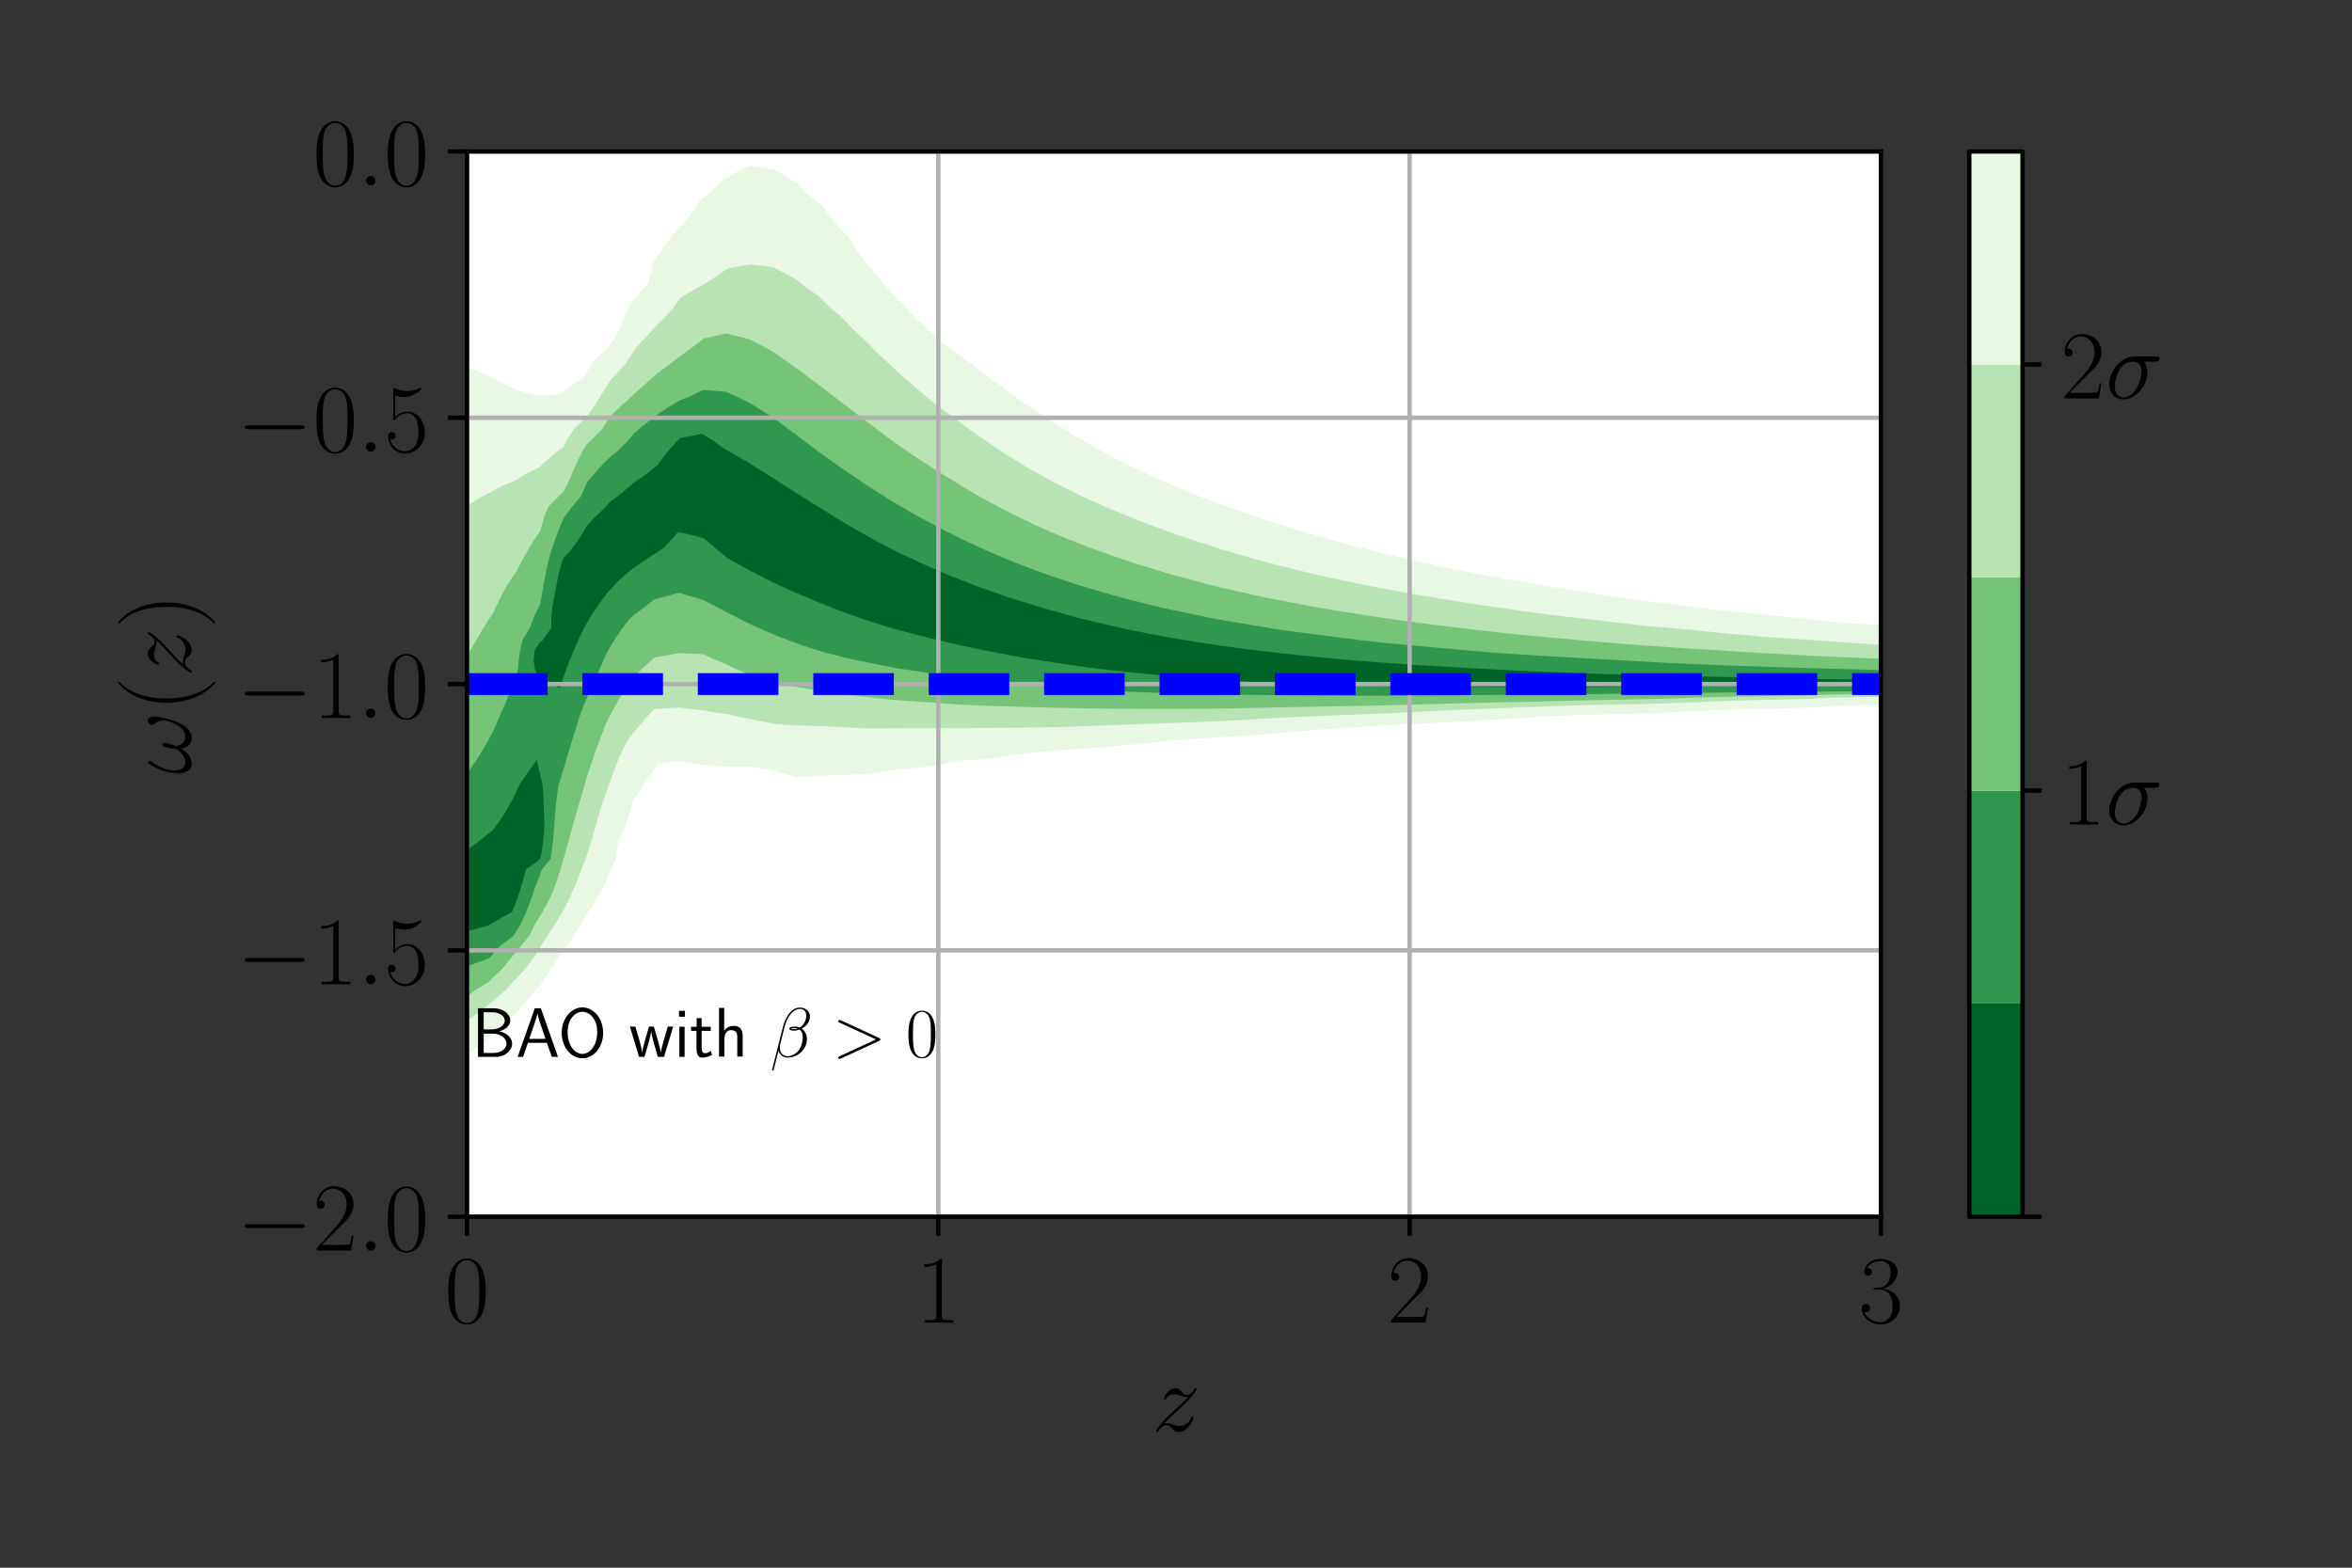 <?xml version="1.0" encoding="utf-8" standalone="no"?>
<!DOCTYPE svg PUBLIC "-//W3C//DTD SVG 1.1//EN"
  "http://www.w3.org/Graphics/SVG/1.1/DTD/svg11.dtd">
<!-- Created with matplotlib (https://matplotlib.org/) -->
<svg height="288pt" version="1.1" viewBox="0 0 432 288" width="432pt" xmlns="http://www.w3.org/2000/svg" xmlns:xlink="http://www.w3.org/1999/xlink">
 <rect x="0" y="0" width="432" height="288" fill="#333333" stroke="none"/>
 <defs>
  <style type="text/css">*{stroke-linecap:butt;stroke-linejoin:round;}</style>
 </defs>
 <g id="figure_1">
  <g id="patch_1">
   <path d="M 0 288 
L 432 288 
L 432 0 
L 0 0 
z
" style="fill:none;"/>
  </g>
  <g id="axes_1">
   <g id="patch_2">
    <path d="M 85.775 223.517 
L 345.475 223.517 
L 345.475 27.827 
L 85.775 27.827 
z
" style="fill:#ffffff;"/>
   </g>
   <g id="PathCollection_1">
    <path clip-path="url(#p9e4e98da72)" d="M 90.104 170.4 
L 90.43 170.137 
L 94.01 168.103 
L 94.432 167.909 
L 95.188 166.069 
L 95.891 164.035 
L 96.499 162.001 
L 97.066 159.967 
L 98.76 158.857 
L 99.755 157.933 
L 100.087 155.899 
L 100.346 153.865 
L 100.5 151.831 
L 100.426 149.797 
L 100.354 147.763 
L 100.29 145.729 
L 100.074 143.695 
L 99.58 141.661 
L 99.119 139.627 
L 98.76 138.26 
L 97.966 139.627 
L 96.522 141.661 
L 95.097 143.695 
L 94.432 145.117 
L 94.135 145.729 
L 93.079 147.763 
L 91.875 149.797 
L 90.414 151.831 
L 90.104 152.193 
L 88.026 153.865 
L 85.775 155.547 
L 85.775 155.899 
L 85.775 157.933 
L 85.775 159.967 
L 85.775 162.001 
L 85.775 164.035 
L 85.775 166.069 
L 85.775 168.103 
L 85.775 170.137 
L 85.775 171.631 
z
" style="fill:#006428;stroke:#006428;"/>
    <path clip-path="url(#p9e4e98da72)" d="M 103.089 127.21 
L 103.665 125.389 
L 104.384 123.355 
L 105.177 121.321 
L 106.021 119.287 
L 106.914 117.253 
L 107.417 116.203 
L 107.913 115.219 
L 109.12 113.185 
L 110.519 111.151 
L 111.745 109.471 
L 112.053 109.117 
L 113.898 107.083 
L 116.074 105.205 
L 116.277 105.049 
L 119.186 103.015 
L 120.402 102.262 
L 122.307 100.981 
L 124.19 98.947 
L 124.73 98.257 
L 127.651 98.947 
L 129.059 99.348 
L 130.94 100.981 
L 133.387 102.992 
L 133.426 103.015 
L 137.125 105.049 
L 137.715 105.365 
L 141.03 107.083 
L 142.044 107.574 
L 145.424 109.117 
L 146.372 109.516 
L 150.212 111.151 
L 150.7 111.339 
L 155.029 113.023 
L 155.486 113.185 
L 159.357 114.543 
L 161.56 115.219 
L 163.685 115.887 
L 168.014 117.037 
L 168.885 117.253 
L 172.342 118.135 
L 176.67 119.127 
L 177.421 119.287 
L 180.999 120.018 
L 185.327 120.849 
L 187.884 121.321 
L 189.655 121.599 
L 193.984 122.266 
L 198.312 122.9 
L 201.571 123.355 
L 202.64 123.47 
L 206.969 123.94 
L 211.297 124.371 
L 215.625 124.746 
L 219.954 125.071 
L 224.282 125.38 
L 224.394 125.389 
L 228.61 125.679 
L 232.939 125.922 
L 237.267 126.106 
L 241.595 126.245 
L 245.924 126.354 
L 250.252 126.443 
L 254.58 126.516 
L 258.909 126.576 
L 263.237 126.626 
L 267.565 126.67 
L 271.894 126.707 
L 276.222 126.738 
L 280.55 126.761 
L 284.878 126.775 
L 289.207 126.75 
L 293.535 126.723 
L 297.863 126.692 
L 302.192 126.657 
L 306.52 126.618 
L 310.848 126.575 
L 315.177 126.529 
L 319.505 126.481 
L 323.833 126.432 
L 328.162 126.382 
L 332.49 126.331 
L 336.818 126.28 
L 341.147 126.231 
L 345.475 126.182 
L 349.803 126.135 
L 349.803 125.389 
L 349.803 124.466 
L 345.475 124.402 
L 341.147 124.334 
L 336.818 124.262 
L 332.49 124.186 
L 328.162 124.105 
L 323.833 124.022 
L 319.505 123.933 
L 315.177 123.84 
L 310.848 123.743 
L 306.52 123.64 
L 302.192 123.532 
L 297.863 123.419 
L 295.48 123.355 
L 293.535 123.291 
L 289.207 123.136 
L 284.878 122.965 
L 280.55 122.777 
L 276.222 122.572 
L 271.894 122.345 
L 267.565 122.102 
L 263.237 121.843 
L 258.909 121.57 
L 255.161 121.321 
L 254.58 121.28 
L 250.252 120.951 
L 245.924 120.58 
L 241.595 120.164 
L 237.267 119.71 
L 233.456 119.287 
L 232.939 119.23 
L 228.61 118.71 
L 224.282 118.112 
L 219.954 117.457 
L 218.692 117.253 
L 215.625 116.751 
L 211.297 115.949 
L 207.601 115.219 
L 206.969 115.09 
L 202.64 114.091 
L 198.771 113.185 
L 198.312 113.068 
L 193.984 111.85 
L 191.477 111.151 
L 189.655 110.583 
L 185.327 109.248 
L 184.916 109.117 
L 180.999 107.711 
L 179.206 107.083 
L 176.67 106.059 
L 174.064 105.049 
L 172.342 104.273 
L 169.382 103.015 
L 168.014 102.34 
L 165.076 100.981 
L 163.685 100.234 
L 161.147 98.947 
L 159.357 97.926 
L 157.52 96.913 
L 155.029 95.425 
L 154.109 94.879 
L 150.836 92.845 
L 150.7 92.759 
L 147.588 90.811 
L 146.372 90.039 
L 144.372 88.777 
L 142.044 87.288 
L 141.199 86.743 
L 137.969 84.709 
L 137.715 84.551 
L 134.472 82.675 
L 133.387 82.069 
L 131.411 80.641 
L 129.059 79.166 
L 124.73 79.994 
L 124.028 80.641 
L 122.234 82.675 
L 120.669 84.709 
L 120.402 85.074 
L 118.37 86.743 
L 116.074 88.288 
L 115.507 88.777 
L 113.114 90.811 
L 111.745 91.798 
L 110.811 92.845 
L 108.686 94.879 
L 107.417 96.319 
L 107.042 96.913 
L 105.794 98.947 
L 104.271 100.981 
L 103.089 102.21 
L 102.774 103.015 
L 102.194 105.049 
L 101.77 107.083 
L 101.386 109.117 
L 101.014 111.151 
L 100.77 113.185 
L 100.756 115.219 
L 99.324 117.253 
L 98.76 117.646 
L 97.729 119.287 
L 97.5 121.321 
L 97.838 123.355 
L 98.76 125.102 
L 100.161 125.389 
z
" style="fill:#006428;stroke:#006428;"/>
   </g>
   <g id="PathCollection_2">
    <defs>
     <path d="M 90.104 -111.497 
L 90.354 -111.761 
L 92.09 -113.795 
L 94.432 -115.531 
L 94.725 -115.829 
L 96.001 -117.863 
L 96.949 -119.897 
L 97.772 -121.931 
L 98.485 -123.965 
L 98.76 -124.857 
L 99.237 -125.999 
L 99.983 -128.033 
L 101.63 -130.067 
L 101.903 -132.101 
L 102.126 -134.135 
L 102.305 -136.169 
L 102.436 -138.203 
L 102.614 -140.237 
L 102.862 -142.271 
L 103.089 -143.677 
L 103.277 -144.305 
L 103.896 -146.339 
L 104.513 -148.373 
L 105.126 -150.407 
L 105.742 -152.441 
L 106.374 -154.475 
L 107.046 -156.509 
L 107.417 -157.535 
L 107.813 -158.543 
L 108.681 -160.577 
L 109.585 -162.611 
L 110.483 -164.645 
L 111.364 -166.679 
L 111.745 -167.55 
L 112.391 -168.713 
L 113.64 -170.747 
L 115.07 -172.781 
L 116.074 -174.052 
L 117.031 -174.815 
L 119.674 -176.849 
L 120.402 -177.427 
L 124.73 -178.577 
L 129.059 -177.283 
L 129.839 -176.849 
L 133.387 -175.011 
L 133.759 -174.815 
L 137.715 -172.805 
L 137.767 -172.781 
L 142.044 -170.92 
L 142.483 -170.747 
L 146.372 -169.253 
L 148.002 -168.713 
L 150.7 -167.847 
L 155.029 -166.7 
L 155.116 -166.679 
L 159.357 -165.794 
L 163.685 -164.933 
L 165.353 -164.645 
L 168.014 -164.252 
L 172.342 -163.573 
L 176.67 -162.994 
L 179.738 -162.611 
L 180.999 -162.455 
L 185.327 -161.959 
L 189.655 -161.575 
L 193.984 -161.26 
L 198.312 -160.967 
L 202.64 -160.691 
L 204.66 -160.577 
L 206.969 -160.458 
L 211.297 -160.281 
L 215.625 -160.142 
L 219.954 -160.031 
L 224.282 -159.941 
L 228.61 -159.866 
L 232.939 -159.807 
L 237.267 -159.76 
L 241.595 -159.725 
L 245.924 -159.703 
L 250.252 -159.693 
L 254.58 -159.696 
L 258.909 -159.714 
L 263.237 -159.741 
L 267.565 -159.776 
L 271.894 -159.812 
L 276.222 -159.848 
L 280.55 -159.884 
L 284.878 -159.921 
L 289.207 -159.959 
L 293.535 -159.998 
L 297.863 -160.039 
L 302.192 -160.082 
L 306.52 -160.127 
L 310.848 -160.192 
L 315.177 -160.255 
L 319.505 -160.297 
L 323.833 -160.337 
L 328.162 -160.375 
L 332.49 -160.415 
L 336.818 -160.463 
L 341.147 -160.495 
L 345.475 -160.525 
L 349.803 -160.554 
L 349.803 -160.577 
L 349.803 -161.865 
L 345.475 -161.818 
L 341.147 -161.769 
L 336.818 -161.72 
L 332.49 -161.669 
L 328.162 -161.618 
L 323.833 -161.568 
L 319.505 -161.519 
L 315.177 -161.471 
L 310.848 -161.425 
L 306.52 -161.382 
L 302.192 -161.343 
L 297.863 -161.308 
L 293.535 -161.277 
L 289.207 -161.25 
L 284.878 -161.225 
L 280.55 -161.239 
L 276.222 -161.262 
L 271.894 -161.293 
L 267.565 -161.33 
L 263.237 -161.374 
L 258.909 -161.424 
L 254.58 -161.484 
L 250.252 -161.557 
L 245.924 -161.646 
L 241.595 -161.755 
L 237.267 -161.894 
L 232.939 -162.078 
L 228.61 -162.321 
L 224.394 -162.611 
L 224.282 -162.62 
L 219.954 -162.929 
L 215.625 -163.254 
L 211.297 -163.629 
L 206.969 -164.06 
L 202.64 -164.53 
L 201.571 -164.645 
L 198.312 -165.1 
L 193.984 -165.734 
L 189.655 -166.401 
L 187.884 -166.679 
L 185.327 -167.151 
L 180.999 -167.982 
L 177.421 -168.713 
L 176.67 -168.873 
L 172.342 -169.865 
L 168.885 -170.747 
L 168.014 -170.963 
L 163.685 -172.113 
L 161.56 -172.781 
L 159.357 -173.457 
L 155.486 -174.815 
L 155.029 -174.977 
L 150.7 -176.661 
L 150.212 -176.849 
L 146.372 -178.484 
L 145.424 -178.883 
L 142.044 -180.426 
L 141.03 -180.917 
L 137.715 -182.635 
L 137.125 -182.951 
L 133.426 -184.985 
L 133.387 -185.008 
L 130.94 -187.019 
L 129.059 -188.652 
L 127.651 -189.053 
L 124.73 -189.743 
L 124.19 -189.053 
L 122.307 -187.019 
L 120.402 -185.738 
L 119.186 -184.985 
L 116.277 -182.951 
L 116.074 -182.795 
L 113.898 -180.917 
L 112.053 -178.883 
L 111.745 -178.529 
L 110.519 -176.849 
L 109.12 -174.815 
L 107.913 -172.781 
L 107.417 -171.797 
L 106.914 -170.747 
L 106.021 -168.713 
L 105.177 -166.679 
L 104.384 -164.645 
L 103.665 -162.611 
L 103.089 -160.79 
L 100.161 -162.611 
L 98.76 -162.898 
L 97.838 -164.645 
L 97.5 -166.679 
L 97.729 -168.713 
L 98.76 -170.354 
L 99.324 -170.747 
L 100.756 -172.781 
L 100.77 -174.815 
L 101.014 -176.849 
L 101.386 -178.883 
L 101.77 -180.917 
L 102.194 -182.951 
L 102.774 -184.985 
L 103.089 -185.79 
L 104.271 -187.019 
L 105.794 -189.053 
L 107.042 -191.087 
L 107.417 -191.681 
L 108.686 -193.121 
L 110.811 -195.155 
L 111.745 -196.202 
L 113.114 -197.189 
L 115.507 -199.223 
L 116.074 -199.712 
L 118.37 -201.257 
L 120.402 -202.926 
L 120.669 -203.291 
L 122.234 -205.325 
L 124.028 -207.359 
L 124.73 -208.006 
L 129.059 -208.834 
L 131.411 -207.359 
L 133.387 -205.931 
L 134.472 -205.325 
L 137.715 -203.449 
L 137.969 -203.291 
L 141.199 -201.257 
L 142.044 -200.712 
L 144.372 -199.223 
L 146.372 -197.961 
L 147.588 -197.189 
L 150.7 -195.241 
L 150.836 -195.155 
L 154.109 -193.121 
L 155.029 -192.575 
L 157.52 -191.087 
L 159.357 -190.074 
L 161.147 -189.053 
L 163.685 -187.766 
L 165.076 -187.019 
L 168.014 -185.66 
L 169.382 -184.985 
L 172.342 -183.727 
L 174.064 -182.951 
L 176.67 -181.941 
L 179.206 -180.917 
L 180.999 -180.289 
L 184.916 -178.883 
L 185.327 -178.752 
L 189.655 -177.417 
L 191.477 -176.849 
L 193.984 -176.15 
L 198.312 -174.932 
L 198.771 -174.815 
L 202.64 -173.909 
L 206.969 -172.91 
L 207.601 -172.781 
L 211.297 -172.051 
L 215.625 -171.249 
L 218.692 -170.747 
L 219.954 -170.543 
L 224.282 -169.888 
L 228.61 -169.29 
L 232.939 -168.77 
L 233.456 -168.713 
L 237.267 -168.29 
L 241.595 -167.836 
L 245.924 -167.42 
L 250.252 -167.049 
L 254.58 -166.72 
L 255.161 -166.679 
L 258.909 -166.43 
L 263.237 -166.157 
L 267.565 -165.898 
L 271.894 -165.655 
L 276.222 -165.428 
L 280.55 -165.223 
L 284.878 -165.035 
L 289.207 -164.864 
L 293.535 -164.709 
L 295.48 -164.645 
L 297.863 -164.581 
L 302.192 -164.468 
L 306.52 -164.36 
L 310.848 -164.257 
L 315.177 -164.16 
L 319.505 -164.067 
L 323.833 -163.978 
L 328.162 -163.895 
L 332.49 -163.814 
L 336.818 -163.738 
L 341.147 -163.666 
L 345.475 -163.598 
L 349.803 -163.534 
L 349.803 -164.645 
L 349.803 -165.283 
L 345.475 -165.399 
L 341.147 -165.518 
L 336.818 -165.637 
L 332.49 -165.761 
L 328.162 -165.89 
L 323.833 -166.025 
L 319.505 -166.172 
L 315.177 -166.332 
L 310.848 -166.506 
L 306.963 -166.679 
L 306.52 -166.704 
L 302.192 -166.947 
L 297.863 -167.188 
L 293.535 -167.427 
L 289.207 -167.67 
L 284.878 -167.918 
L 280.55 -168.18 
L 276.222 -168.466 
L 272.879 -168.713 
L 271.894 -168.802 
L 267.565 -169.193 
L 263.237 -169.579 
L 258.909 -169.97 
L 254.58 -170.382 
L 251.064 -170.747 
L 250.252 -170.849 
L 245.924 -171.398 
L 241.595 -171.95 
L 237.267 -172.516 
L 235.344 -172.781 
L 232.939 -173.176 
L 228.61 -173.897 
L 224.282 -174.627 
L 223.225 -174.815 
L 219.954 -175.49 
L 215.625 -176.395 
L 213.533 -176.849 
L 211.297 -177.397 
L 206.969 -178.489 
L 205.448 -178.883 
L 202.64 -179.685 
L 198.516 -180.917 
L 198.312 -180.982 
L 193.984 -182.411 
L 192.417 -182.951 
L 189.655 -183.958 
L 186.989 -184.985 
L 185.327 -185.651 
L 182.093 -187.019 
L 180.999 -187.498 
L 177.644 -189.053 
L 176.67 -189.519 
L 173.55 -191.087 
L 172.342 -191.713 
L 169.714 -193.121 
L 168.014 -194.049 
L 166.128 -195.155 
L 163.685 -196.593 
L 162.749 -197.189 
L 159.555 -199.223 
L 159.357 -199.354 
L 156.55 -201.257 
L 155.029 -202.292 
L 153.601 -203.291 
L 150.767 -205.325 
L 150.7 -205.374 
L 148.058 -207.359 
L 146.372 -208.644 
L 145.342 -209.393 
L 142.613 -211.427 
L 142.044 -211.843 
L 139.472 -213.461 
L 137.715 -214.545 
L 135.712 -215.495 
L 133.387 -216.538 
L 129.059 -216.85 
L 126.196 -215.495 
L 124.73 -214.958 
L 122.248 -213.461 
L 120.402 -212.23 
L 119.389 -211.427 
L 116.847 -209.393 
L 116.074 -208.7 
L 114.943 -207.359 
L 112.918 -205.325 
L 111.745 -204.422 
L 110.568 -203.291 
L 108.737 -201.257 
L 107.417 -199.736 
L 107.2 -199.223 
L 106.344 -197.189 
L 104.649 -195.155 
L 103.116 -193.121 
L 103.089 -193.079 
L 102.257 -191.087 
L 101.478 -189.053 
L 100.799 -187.019 
L 100.22 -184.985 
L 99.78 -182.951 
L 99.407 -180.917 
L 99.049 -178.883 
L 98.76 -177.244 
L 98.562 -176.849 
L 97.62 -174.815 
L 96.826 -172.781 
L 95.564 -170.747 
L 95.042 -168.713 
L 94.791 -166.679 
L 94.558 -164.645 
L 94.432 -163.808 
L 93.917 -162.611 
L 93.044 -160.577 
L 92.16 -158.543 
L 91.265 -156.509 
L 90.377 -154.475 
L 90.104 -153.833 
L 89.35 -152.441 
L 88.201 -150.407 
L 86.919 -148.373 
L 85.775 -146.788 
L 85.775 -146.339 
L 85.775 -144.305 
L 85.775 -142.271 
L 85.775 -140.237 
L 85.775 -138.203 
L 85.775 -136.169 
L 85.775 -134.135 
L 85.775 -132.453 
L 88.026 -134.135 
L 90.104 -135.807 
L 90.414 -136.169 
L 91.875 -138.203 
L 93.079 -140.237 
L 94.135 -142.271 
L 94.432 -142.883 
L 95.097 -144.305 
L 96.522 -146.339 
L 97.966 -148.373 
L 98.76 -149.74 
L 99.119 -148.373 
L 99.58 -146.339 
L 100.074 -144.305 
L 100.29 -142.271 
L 100.354 -140.237 
L 100.426 -138.203 
L 100.5 -136.169 
L 100.346 -134.135 
L 100.087 -132.101 
L 99.755 -130.067 
L 98.76 -129.143 
L 97.066 -128.033 
L 96.499 -125.999 
L 95.891 -123.965 
L 95.188 -121.931 
L 94.432 -120.091 
L 94.01 -119.897 
L 90.43 -117.863 
L 90.104 -117.6 
L 85.775 -116.369 
L 85.775 -115.829 
L 85.775 -113.795 
L 85.775 -111.761 
L 85.775 -109.958 
z
" id="mc2aec8a35b" style="stroke:#2f974e;"/>
    </defs>
    <g clip-path="url(#p9e4e98da72)">
     <use style="fill:#2f974e;stroke:#2f974e;" x="0" xlink:href="#mc2aec8a35b" y="288"/>
    </g>
   </g>
   <g id="PathCollection_3">
    <path clip-path="url(#p9e4e98da72)" d="M 87.522 182.341 
L 90.104 180.775 
L 90.511 180.307 
L 92.686 178.273 
L 94.276 176.239 
L 94.432 176.06 
L 95.999 174.205 
L 97.63 172.171 
L 98.652 170.137 
L 98.76 169.895 
L 99.879 168.103 
L 101.02 166.069 
L 101.971 164.035 
L 102.738 162.001 
L 103.089 160.84 
L 103.38 159.967 
L 103.983 157.933 
L 104.55 155.899 
L 105.106 153.865 
L 105.673 151.831 
L 106.256 149.797 
L 106.851 147.763 
L 107.417 145.847 
L 107.449 145.729 
L 108.031 143.695 
L 108.672 141.661 
L 109.354 139.627 
L 110.059 137.593 
L 110.799 135.559 
L 111.598 133.525 
L 111.745 133.174 
L 112.594 131.491 
L 113.698 129.457 
L 114.846 127.423 
L 116.044 125.389 
L 116.074 125.34 
L 118.151 123.355 
L 120.341 121.321 
L 120.402 121.263 
L 124.73 120.49 
L 129.059 120.673 
L 130.42 121.321 
L 133.387 122.601 
L 134.928 123.355 
L 137.715 124.491 
L 140.662 125.389 
L 142.044 125.807 
L 146.372 126.721 
L 150.697 127.423 
L 150.7 127.423 
L 155.029 128.031 
L 159.357 128.57 
L 163.685 129.029 
L 168.014 129.352 
L 169.38 129.457 
L 172.342 129.648 
L 176.67 129.957 
L 180.999 130.148 
L 185.327 130.293 
L 189.655 130.413 
L 193.984 130.514 
L 198.312 130.6 
L 202.64 130.67 
L 206.969 130.721 
L 211.297 130.749 
L 215.625 130.75 
L 219.954 130.719 
L 224.282 130.657 
L 228.61 130.573 
L 232.939 130.486 
L 237.267 130.407 
L 241.595 130.333 
L 245.924 130.257 
L 250.252 130.172 
L 254.58 130.068 
L 258.909 129.95 
L 263.237 129.833 
L 267.565 129.718 
L 271.894 129.61 
L 276.222 129.513 
L 278.954 129.457 
L 280.55 129.416 
L 284.878 129.312 
L 289.207 129.212 
L 293.535 129.117 
L 297.863 129.025 
L 302.192 128.934 
L 306.52 128.837 
L 310.848 128.684 
L 315.177 128.533 
L 319.505 128.447 
L 323.833 128.374 
L 328.162 128.304 
L 332.49 128.228 
L 336.818 128.091 
L 341.147 128.032 
L 345.475 127.985 
L 349.803 127.944 
L 349.803 127.446 
L 345.475 127.475 
L 341.147 127.505 
L 336.818 127.537 
L 332.49 127.585 
L 328.162 127.625 
L 323.833 127.663 
L 319.505 127.703 
L 315.177 127.745 
L 310.848 127.808 
L 306.52 127.873 
L 302.192 127.918 
L 297.863 127.961 
L 293.535 128.002 
L 289.207 128.041 
L 284.878 128.079 
L 280.55 128.116 
L 276.222 128.152 
L 271.894 128.188 
L 267.565 128.224 
L 263.237 128.259 
L 258.909 128.286 
L 254.58 128.304 
L 250.252 128.307 
L 245.924 128.297 
L 241.595 128.275 
L 237.267 128.24 
L 232.939 128.193 
L 228.61 128.134 
L 224.282 128.059 
L 219.954 127.969 
L 215.625 127.858 
L 211.297 127.719 
L 206.969 127.542 
L 204.66 127.423 
L 202.64 127.309 
L 198.312 127.033 
L 193.984 126.74 
L 189.655 126.425 
L 185.327 126.041 
L 180.999 125.545 
L 179.738 125.389 
L 176.67 125.006 
L 172.342 124.427 
L 168.014 123.748 
L 165.353 123.355 
L 163.685 123.067 
L 159.357 122.206 
L 155.116 121.321 
L 155.029 121.3 
L 150.7 120.153 
L 148.002 119.287 
L 146.372 118.747 
L 142.483 117.253 
L 142.044 117.08 
L 137.767 115.219 
L 137.715 115.195 
L 133.759 113.185 
L 133.387 112.989 
L 129.839 111.151 
L 129.059 110.717 
L 124.73 109.423 
L 120.402 110.573 
L 119.674 111.151 
L 117.031 113.185 
L 116.074 113.948 
L 115.07 115.219 
L 113.64 117.253 
L 112.391 119.287 
L 111.745 120.45 
L 111.364 121.321 
L 110.483 123.355 
L 109.585 125.389 
L 108.681 127.423 
L 107.813 129.457 
L 107.417 130.465 
L 107.046 131.491 
L 106.374 133.525 
L 105.742 135.559 
L 105.126 137.593 
L 104.513 139.627 
L 103.896 141.661 
L 103.277 143.695 
L 103.089 144.323 
L 102.862 145.729 
L 102.614 147.763 
L 102.436 149.797 
L 102.305 151.831 
L 102.126 153.865 
L 101.903 155.899 
L 101.63 157.933 
L 99.983 159.967 
L 99.237 162.001 
L 98.76 163.143 
L 98.485 164.035 
L 97.772 166.069 
L 96.949 168.103 
L 96.001 170.137 
L 94.725 172.171 
L 94.432 172.469 
L 92.09 174.205 
L 90.354 176.239 
L 90.104 176.503 
L 85.775 178.042 
L 85.775 178.273 
L 85.775 180.307 
L 85.775 182.341 
L 85.775 183.77 
z
" style="fill:#75c477;stroke:#75c477;"/>
    <path clip-path="url(#p9e4e98da72)" d="M 86.919 139.627 
L 88.201 137.593 
L 89.35 135.559 
L 90.104 134.167 
L 90.377 133.525 
L 91.265 131.491 
L 92.16 129.457 
L 93.044 127.423 
L 93.917 125.389 
L 94.432 124.192 
L 94.558 123.355 
L 94.791 121.321 
L 95.042 119.287 
L 95.564 117.253 
L 96.826 115.219 
L 97.62 113.185 
L 98.562 111.151 
L 98.76 110.756 
L 99.049 109.117 
L 99.407 107.083 
L 99.78 105.049 
L 100.22 103.015 
L 100.799 100.981 
L 101.478 98.947 
L 102.257 96.913 
L 103.089 94.921 
L 103.116 94.879 
L 104.649 92.845 
L 106.344 90.811 
L 107.2 88.777 
L 107.417 88.264 
L 108.737 86.743 
L 110.568 84.709 
L 111.745 83.578 
L 112.918 82.675 
L 114.943 80.641 
L 116.074 79.3 
L 116.847 78.607 
L 119.389 76.573 
L 120.402 75.77 
L 122.248 74.539 
L 124.73 73.042 
L 126.196 72.505 
L 129.059 71.15 
L 133.387 71.462 
L 135.712 72.505 
L 137.715 73.455 
L 139.472 74.539 
L 142.044 76.157 
L 142.613 76.573 
L 145.342 78.607 
L 146.372 79.356 
L 148.058 80.641 
L 150.7 82.626 
L 150.767 82.675 
L 153.601 84.709 
L 155.029 85.708 
L 156.55 86.743 
L 159.357 88.646 
L 159.555 88.777 
L 162.749 90.811 
L 163.685 91.407 
L 166.128 92.845 
L 168.014 93.951 
L 169.714 94.879 
L 172.342 96.287 
L 173.55 96.913 
L 176.67 98.481 
L 177.644 98.947 
L 180.999 100.502 
L 182.093 100.981 
L 185.327 102.349 
L 186.989 103.015 
L 189.655 104.042 
L 192.417 105.049 
L 193.984 105.589 
L 198.312 107.018 
L 198.516 107.083 
L 202.64 108.315 
L 205.448 109.117 
L 206.969 109.511 
L 211.297 110.603 
L 213.533 111.151 
L 215.625 111.605 
L 219.954 112.51 
L 223.225 113.185 
L 224.282 113.373 
L 228.61 114.103 
L 232.939 114.824 
L 235.344 115.219 
L 237.267 115.484 
L 241.595 116.05 
L 245.924 116.602 
L 250.252 117.151 
L 251.064 117.253 
L 254.58 117.618 
L 258.909 118.03 
L 263.237 118.421 
L 267.565 118.807 
L 271.894 119.198 
L 272.879 119.287 
L 276.222 119.534 
L 280.55 119.82 
L 284.878 120.082 
L 289.207 120.33 
L 293.535 120.573 
L 297.863 120.812 
L 302.192 121.053 
L 306.52 121.296 
L 306.963 121.321 
L 310.848 121.494 
L 315.177 121.668 
L 319.505 121.828 
L 323.833 121.975 
L 328.162 122.11 
L 332.49 122.239 
L 336.818 122.363 
L 341.147 122.482 
L 345.475 122.601 
L 349.803 122.717 
L 349.803 121.321 
L 349.803 120.705 
L 345.475 120.531 
L 341.147 120.348 
L 336.818 120.156 
L 332.49 119.945 
L 328.162 119.718 
L 323.833 119.478 
L 320.561 119.287 
L 319.505 119.218 
L 315.177 118.942 
L 310.848 118.67 
L 306.52 118.386 
L 302.192 118.085 
L 297.863 117.76 
L 293.535 117.405 
L 291.788 117.253 
L 289.207 117.017 
L 284.878 116.625 
L 280.55 116.221 
L 276.222 115.787 
L 271.894 115.302 
L 271.174 115.219 
L 267.565 114.789 
L 263.237 114.261 
L 258.909 113.696 
L 255.23 113.185 
L 254.58 113.089 
L 250.252 112.431 
L 245.924 111.741 
L 242.374 111.151 
L 241.595 111.009 
L 237.267 110.193 
L 232.939 109.358 
L 231.762 109.117 
L 228.61 108.409 
L 224.282 107.423 
L 222.877 107.083 
L 219.954 106.312 
L 215.625 105.146 
L 215.278 105.049 
L 211.297 103.841 
L 208.612 103.015 
L 206.969 102.458 
L 202.64 100.986 
L 202.624 100.981 
L 198.312 99.355 
L 197.256 98.947 
L 193.984 97.589 
L 192.406 96.913 
L 189.655 95.66 
L 188.004 94.879 
L 185.327 93.544 
L 183.972 92.845 
L 180.999 91.238 
L 180.238 90.811 
L 176.741 88.777 
L 176.67 88.734 
L 173.466 86.743 
L 172.342 86.043 
L 170.27 84.709 
L 168.014 83.242 
L 167.204 82.675 
L 164.281 80.641 
L 163.685 80.23 
L 161.571 78.607 
L 159.357 76.951 
L 158.865 76.573 
L 156.224 74.539 
L 155.029 73.647 
L 153.547 72.505 
L 150.9 70.471 
L 150.7 70.319 
L 148.177 68.437 
L 146.372 67.071 
L 145.398 66.403 
L 142.495 64.369 
L 142.044 64.056 
L 138.735 62.335 
L 137.715 61.825 
L 133.387 60.747 
L 129.059 61.731 
L 128.261 62.335 
L 125.581 64.369 
L 124.73 64.954 
L 122.843 66.403 
L 120.402 68.218 
L 120.175 68.437 
L 117.883 70.471 
L 116.074 72.05 
L 115.612 72.505 
L 113.382 74.539 
L 111.745 76.143 
L 111.489 76.573 
L 110.139 78.607 
L 108.09 80.641 
L 107.417 81.258 
L 106.506 82.675 
L 105.524 84.709 
L 104.628 86.743 
L 103.754 88.777 
L 103.089 90.006 
L 102.264 90.811 
L 100.243 92.845 
L 99.473 94.879 
L 98.874 96.913 
L 98.76 97.345 
L 97.659 98.947 
L 96.436 100.981 
L 95.316 103.015 
L 94.432 104.728 
L 94.181 105.049 
L 92.807 107.083 
L 91.687 109.117 
L 90.7 111.151 
L 90.104 112.44 
L 89.583 113.185 
L 88.291 115.219 
L 87.102 117.253 
L 85.927 119.287 
L 85.775 119.545 
L 85.775 121.321 
L 85.775 123.355 
L 85.775 125.389 
L 85.775 127.423 
L 85.775 129.457 
L 85.775 131.491 
L 85.775 133.525 
L 85.775 135.559 
L 85.775 137.593 
L 85.775 139.627 
L 85.775 141.212 
z
" style="fill:#75c477;stroke:#75c477;"/>
   </g>
   <g id="PathCollection_4">
    <path clip-path="url(#p9e4e98da72)" d="M 88.199 186.409 
L 90.104 184.928 
L 90.794 184.375 
L 93.106 182.341 
L 94.432 180.906 
L 94.976 180.307 
L 96.893 178.273 
L 98.422 176.239 
L 98.76 175.766 
L 99.686 174.205 
L 100.958 172.171 
L 102.297 170.137 
L 103.089 168.879 
L 103.555 168.103 
L 104.63 166.069 
L 105.583 164.035 
L 106.448 162.001 
L 107.25 159.967 
L 107.417 159.506 
L 108.035 157.933 
L 108.713 155.899 
L 109.312 153.865 
L 109.881 151.831 
L 110.464 149.797 
L 111.099 147.763 
L 111.745 145.904 
L 111.81 145.729 
L 112.56 143.695 
L 113.294 141.661 
L 114.068 139.627 
L 114.986 137.593 
L 116.074 135.724 
L 116.217 135.559 
L 117.916 133.525 
L 119.685 131.491 
L 120.402 130.746 
L 124.73 130.47 
L 129.059 131.002 
L 132.02 131.491 
L 133.387 131.678 
L 137.715 132.593 
L 142.044 133.456 
L 142.953 133.525 
L 146.372 133.792 
L 150.7 133.884 
L 155.029 134.089 
L 159.357 134.322 
L 163.685 134.296 
L 168.014 134.281 
L 172.342 134.256 
L 176.67 134.274 
L 180.999 134.224 
L 185.327 134.189 
L 189.655 134.155 
L 193.984 134.074 
L 198.312 133.939 
L 202.64 133.777 
L 206.969 133.604 
L 209.262 133.525 
L 211.297 133.456 
L 215.625 133.307 
L 219.954 133.147 
L 224.282 132.963 
L 228.61 132.729 
L 232.939 132.466 
L 237.267 132.247 
L 241.595 132.052 
L 245.924 131.883 
L 250.252 131.731 
L 254.58 131.561 
L 256.104 131.491 
L 258.909 131.34 
L 263.237 131.119 
L 267.565 130.919 
L 271.894 130.738 
L 276.222 130.576 
L 280.55 130.39 
L 284.878 130.201 
L 289.207 130.086 
L 293.535 129.992 
L 297.863 129.906 
L 302.192 129.821 
L 306.52 129.704 
L 310.848 129.53 
L 312.598 129.457 
L 315.177 129.32 
L 319.505 129.192 
L 323.833 129.085 
L 328.162 128.984 
L 332.49 128.87 
L 336.818 128.644 
L 341.147 128.558 
L 345.475 128.494 
L 349.803 128.441 
L 349.803 127.944 
L 345.475 127.985 
L 341.147 128.032 
L 336.818 128.091 
L 332.49 128.228 
L 328.162 128.304 
L 323.833 128.374 
L 319.505 128.447 
L 315.177 128.533 
L 310.848 128.684 
L 306.52 128.837 
L 302.192 128.934 
L 297.863 129.025 
L 293.535 129.117 
L 289.207 129.212 
L 284.878 129.312 
L 280.55 129.416 
L 278.954 129.457 
L 276.222 129.513 
L 271.894 129.61 
L 267.565 129.718 
L 263.237 129.833 
L 258.909 129.95 
L 254.58 130.068 
L 250.252 130.172 
L 245.924 130.257 
L 241.595 130.333 
L 237.267 130.407 
L 232.939 130.486 
L 228.61 130.573 
L 224.282 130.657 
L 219.954 130.719 
L 215.625 130.75 
L 211.297 130.749 
L 206.969 130.721 
L 202.64 130.67 
L 198.312 130.6 
L 193.984 130.514 
L 189.655 130.413 
L 185.327 130.293 
L 180.999 130.148 
L 176.67 129.957 
L 172.342 129.648 
L 169.38 129.457 
L 168.014 129.352 
L 163.685 129.029 
L 159.357 128.57 
L 155.029 128.031 
L 150.7 127.423 
L 150.697 127.423 
L 146.372 126.721 
L 142.044 125.807 
L 140.662 125.389 
L 137.715 124.491 
L 134.928 123.355 
L 133.387 122.601 
L 130.42 121.321 
L 129.059 120.673 
L 124.73 120.49 
L 120.402 121.263 
L 120.341 121.321 
L 118.151 123.355 
L 116.074 125.34 
L 116.044 125.389 
L 114.846 127.423 
L 113.698 129.457 
L 112.594 131.491 
L 111.745 133.174 
L 111.598 133.525 
L 110.799 135.559 
L 110.059 137.593 
L 109.354 139.627 
L 108.672 141.661 
L 108.031 143.695 
L 107.449 145.729 
L 107.417 145.847 
L 106.851 147.763 
L 106.256 149.797 
L 105.673 151.831 
L 105.106 153.865 
L 104.55 155.899 
L 103.983 157.933 
L 103.38 159.967 
L 103.089 160.84 
L 102.738 162.001 
L 101.971 164.035 
L 101.02 166.069 
L 99.879 168.103 
L 98.76 169.895 
L 98.652 170.137 
L 97.63 172.171 
L 95.999 174.205 
L 94.432 176.06 
L 94.276 176.239 
L 92.686 178.273 
L 90.511 180.307 
L 90.104 180.775 
L 87.522 182.341 
L 85.775 183.77 
L 85.775 184.375 
L 85.775 186.409 
L 85.775 188.138 
z
" style="fill:#b8e3b2;stroke:#b8e3b2;"/>
    <path clip-path="url(#p9e4e98da72)" d="M 85.927 119.287 
L 87.102 117.253 
L 88.291 115.219 
L 89.583 113.185 
L 90.104 112.44 
L 90.7 111.151 
L 91.687 109.117 
L 92.807 107.083 
L 94.181 105.049 
L 94.432 104.728 
L 95.316 103.015 
L 96.436 100.981 
L 97.659 98.947 
L 98.76 97.345 
L 98.874 96.913 
L 99.473 94.879 
L 100.243 92.845 
L 102.264 90.811 
L 103.089 90.006 
L 103.754 88.777 
L 104.628 86.743 
L 105.524 84.709 
L 106.506 82.675 
L 107.417 81.258 
L 108.09 80.641 
L 110.139 78.607 
L 111.489 76.573 
L 111.745 76.143 
L 113.382 74.539 
L 115.612 72.505 
L 116.074 72.05 
L 117.883 70.471 
L 120.175 68.437 
L 120.402 68.218 
L 122.843 66.403 
L 124.73 64.954 
L 125.581 64.369 
L 128.261 62.335 
L 129.059 61.731 
L 133.387 60.747 
L 137.715 61.825 
L 138.735 62.335 
L 142.044 64.056 
L 142.495 64.369 
L 145.398 66.403 
L 146.372 67.071 
L 148.177 68.437 
L 150.7 70.319 
L 150.9 70.471 
L 153.547 72.505 
L 155.029 73.647 
L 156.224 74.539 
L 158.865 76.573 
L 159.357 76.951 
L 161.571 78.607 
L 163.685 80.23 
L 164.281 80.641 
L 167.204 82.675 
L 168.014 83.242 
L 170.27 84.709 
L 172.342 86.043 
L 173.466 86.743 
L 176.67 88.734 
L 176.741 88.777 
L 180.238 90.811 
L 180.999 91.238 
L 183.972 92.845 
L 185.327 93.544 
L 188.004 94.879 
L 189.655 95.66 
L 192.406 96.913 
L 193.984 97.589 
L 197.256 98.947 
L 198.312 99.355 
L 202.624 100.981 
L 202.64 100.986 
L 206.969 102.458 
L 208.612 103.015 
L 211.297 103.841 
L 215.278 105.049 
L 215.625 105.146 
L 219.954 106.312 
L 222.877 107.083 
L 224.282 107.423 
L 228.61 108.409 
L 231.762 109.117 
L 232.939 109.358 
L 237.267 110.193 
L 241.595 111.009 
L 242.374 111.151 
L 245.924 111.741 
L 250.252 112.431 
L 254.58 113.089 
L 255.23 113.185 
L 258.909 113.696 
L 263.237 114.261 
L 267.565 114.789 
L 271.174 115.219 
L 271.894 115.302 
L 276.222 115.787 
L 280.55 116.221 
L 284.878 116.625 
L 289.207 117.017 
L 291.788 117.253 
L 293.535 117.405 
L 297.863 117.76 
L 302.192 118.085 
L 306.52 118.386 
L 310.848 118.67 
L 315.177 118.942 
L 319.505 119.218 
L 320.561 119.287 
L 323.833 119.478 
L 328.162 119.718 
L 332.49 119.945 
L 336.818 120.156 
L 341.147 120.348 
L 345.475 120.531 
L 349.803 120.705 
L 349.803 119.287 
L 349.803 118.293 
L 345.475 118 
L 341.147 117.671 
L 336.818 117.339 
L 335.619 117.253 
L 332.49 117.051 
L 328.162 116.773 
L 323.833 116.462 
L 319.505 116.088 
L 315.177 115.664 
L 310.848 115.231 
L 310.72 115.219 
L 306.52 114.865 
L 302.192 114.461 
L 297.863 113.986 
L 293.535 113.457 
L 291.29 113.185 
L 289.207 112.956 
L 284.878 112.454 
L 280.55 111.873 
L 276.222 111.239 
L 275.606 111.151 
L 271.894 110.64 
L 267.565 109.97 
L 263.237 109.237 
L 262.521 109.117 
L 258.909 108.512 
L 254.58 107.713 
L 251.349 107.083 
L 250.252 106.866 
L 245.924 105.963 
L 241.783 105.049 
L 241.595 105.006 
L 237.267 103.961 
L 233.533 103.015 
L 232.939 102.856 
L 228.61 101.658 
L 226.308 100.981 
L 224.282 100.358 
L 219.954 98.993 
L 219.817 98.947 
L 215.625 97.504 
L 213.98 96.913 
L 211.297 95.904 
L 208.635 94.879 
L 206.969 94.2 
L 203.693 92.845 
L 202.64 92.384 
L 199.138 90.811 
L 198.312 90.426 
L 195.001 88.777 
L 193.984 88.271 
L 191.239 86.743 
L 189.655 85.878 
L 187.713 84.709 
L 185.327 83.232 
L 184.427 82.675 
L 181.471 80.641 
L 180.999 80.314 
L 178.513 78.607 
L 176.67 77.169 
L 175.794 76.573 
L 173.03 74.539 
L 172.342 73.982 
L 170.469 72.505 
L 168.099 70.471 
L 168.014 70.392 
L 165.746 68.437 
L 163.685 66.522 
L 163.552 66.403 
L 161.386 64.369 
L 159.423 62.335 
L 159.357 62.266 
L 157.185 60.301 
L 155.275 58.267 
L 155.029 58 
L 152.903 56.233 
L 150.858 54.199 
L 150.7 54.036 
L 148.011 52.165 
L 146.372 50.801 
L 145.073 50.131 
L 142.044 48.571 
L 138.08 48.097 
L 137.715 48.06 
L 137.54 48.097 
L 133.387 48.879 
L 131.658 50.131 
L 129.059 51.817 
L 128.4 52.165 
L 124.75 54.199 
L 124.73 54.211 
L 123.304 56.233 
L 121.445 58.267 
L 120.402 59.214 
L 119.456 60.301 
L 117.55 62.335 
L 116.074 63.961 
L 115.907 64.369 
L 114.583 66.403 
L 112.773 68.437 
L 111.745 69.49 
L 111.15 70.471 
L 109.868 72.505 
L 108.566 74.539 
L 107.417 76.179 
L 106.965 76.573 
L 104.959 78.607 
L 103.636 80.641 
L 103.089 81.823 
L 101.852 82.675 
L 99.482 84.709 
L 98.76 85.454 
L 96.078 86.743 
L 94.432 87.831 
L 92.125 88.777 
L 90.104 89.839 
L 88.266 90.811 
L 85.775 92.354 
L 85.775 92.845 
L 85.775 94.879 
L 85.775 96.913 
L 85.775 98.947 
L 85.775 100.981 
L 85.775 103.015 
L 85.775 105.049 
L 85.775 107.083 
L 85.775 109.117 
L 85.775 111.151 
L 85.775 113.185 
L 85.775 115.219 
L 85.775 117.253 
L 85.775 119.287 
L 85.775 119.545 
z
" style="fill:#b8e3b2;stroke:#b8e3b2;"/>
   </g>
   <g id="PathCollection_5">
    <path clip-path="url(#p9e4e98da72)" d="M 86.661 192.511 
L 89.13 190.477 
L 90.104 189.772 
L 91.543 188.443 
L 93.736 186.409 
L 94.432 185.816 
L 95.656 184.375 
L 97.354 182.341 
L 98.76 180.794 
L 99.113 180.307 
L 100.48 178.273 
L 101.78 176.239 
L 103.089 174.261 
L 103.133 174.205 
L 104.59 172.171 
L 105.884 170.137 
L 107.072 168.103 
L 107.417 167.463 
L 108.469 166.069 
L 109.728 164.035 
L 110.741 162.001 
L 111.558 159.967 
L 111.745 159.405 
L 112.553 157.933 
L 112.864 155.899 
L 113.275 153.865 
L 114.329 151.831 
L 114.963 149.797 
L 115.622 147.763 
L 116.074 146.383 
L 116.535 145.729 
L 117.936 143.695 
L 119.276 141.661 
L 120.402 139.952 
L 122.426 139.627 
L 124.73 139.282 
L 126.806 139.627 
L 129.059 140.002 
L 133.387 140.305 
L 137.715 140.332 
L 142.044 141.077 
L 144.297 141.661 
L 146.372 142.248 
L 150.7 141.982 
L 155.029 141.883 
L 159.047 141.661 
L 159.357 141.648 
L 163.685 141.004 
L 168.014 140.588 
L 172.342 140.036 
L 174.098 139.627 
L 176.67 139.223 
L 180.999 138.974 
L 185.327 138.344 
L 189.655 137.739 
L 190.732 137.593 
L 193.984 137.37 
L 198.312 137.084 
L 202.64 136.795 
L 206.969 136.376 
L 211.297 135.937 
L 214.937 135.559 
L 215.625 135.51 
L 219.954 135.2 
L 224.282 134.908 
L 228.61 134.629 
L 232.939 134.312 
L 237.267 133.959 
L 241.595 133.589 
L 242.308 133.525 
L 245.924 133.255 
L 250.252 132.997 
L 254.58 132.75 
L 258.909 132.515 
L 263.237 132.307 
L 267.565 132.103 
L 271.894 131.856 
L 276.222 131.615 
L 278.347 131.491 
L 280.55 131.353 
L 284.878 131.045 
L 289.207 130.882 
L 293.535 130.761 
L 297.863 130.662 
L 302.192 130.572 
L 306.52 130.396 
L 310.848 130.156 
L 315.177 129.952 
L 319.505 129.817 
L 323.833 129.705 
L 328.162 129.605 
L 332.49 129.497 
L 333.169 129.457 
L 336.818 129.198 
L 341.147 129.085 
L 345.475 129.004 
L 349.803 128.939 
L 349.803 128.441 
L 345.475 128.494 
L 341.147 128.558 
L 336.818 128.644 
L 332.49 128.87 
L 328.162 128.984 
L 323.833 129.085 
L 319.505 129.192 
L 315.177 129.32 
L 312.598 129.457 
L 310.848 129.53 
L 306.52 129.704 
L 302.192 129.821 
L 297.863 129.906 
L 293.535 129.992 
L 289.207 130.086 
L 284.878 130.201 
L 280.55 130.39 
L 276.222 130.576 
L 271.894 130.738 
L 267.565 130.919 
L 263.237 131.119 
L 258.909 131.34 
L 256.104 131.491 
L 254.58 131.561 
L 250.252 131.731 
L 245.924 131.883 
L 241.595 132.052 
L 237.267 132.247 
L 232.939 132.466 
L 228.61 132.729 
L 224.282 132.963 
L 219.954 133.147 
L 215.625 133.307 
L 211.297 133.456 
L 209.262 133.525 
L 206.969 133.604 
L 202.64 133.777 
L 198.312 133.939 
L 193.984 134.074 
L 189.655 134.155 
L 185.327 134.189 
L 180.999 134.224 
L 176.67 134.274 
L 172.342 134.256 
L 168.014 134.281 
L 163.685 134.296 
L 159.357 134.322 
L 155.029 134.089 
L 150.7 133.884 
L 146.372 133.792 
L 142.953 133.525 
L 142.044 133.456 
L 137.715 132.593 
L 133.387 131.678 
L 132.02 131.491 
L 129.059 131.002 
L 124.73 130.47 
L 120.402 130.746 
L 119.685 131.491 
L 117.916 133.525 
L 116.217 135.559 
L 116.074 135.724 
L 114.986 137.593 
L 114.068 139.627 
L 113.294 141.661 
L 112.56 143.695 
L 111.81 145.729 
L 111.745 145.904 
L 111.099 147.763 
L 110.464 149.797 
L 109.881 151.831 
L 109.312 153.865 
L 108.713 155.899 
L 108.035 157.933 
L 107.417 159.506 
L 107.25 159.967 
L 106.448 162.001 
L 105.583 164.035 
L 104.63 166.069 
L 103.555 168.103 
L 103.089 168.879 
L 102.297 170.137 
L 100.958 172.171 
L 99.686 174.205 
L 98.76 175.766 
L 98.422 176.239 
L 96.893 178.273 
L 94.976 180.307 
L 94.432 180.906 
L 93.106 182.341 
L 90.794 184.375 
L 90.104 184.928 
L 88.199 186.409 
L 85.775 188.138 
L 85.775 188.443 
L 85.775 190.477 
L 85.775 192.511 
L 85.775 193.135 
z
" style="fill:#e9f7e5;stroke:#e9f7e5;"/>
    <path clip-path="url(#p9e4e98da72)" d="M 336.818 117.339 
L 341.147 117.671 
L 345.475 118 
L 349.803 118.293 
L 349.803 117.253 
L 349.803 115.735 
L 345.475 115.377 
L 343.376 115.219 
L 341.147 115.085 
L 336.818 114.761 
L 332.49 114.318 
L 328.162 113.827 
L 323.833 113.377 
L 321.842 113.185 
L 319.505 112.993 
L 315.177 112.521 
L 310.848 111.951 
L 306.52 111.399 
L 304.439 111.151 
L 302.192 110.905 
L 297.863 110.299 
L 293.535 109.641 
L 289.928 109.117 
L 289.207 109.021 
L 284.878 108.335 
L 280.55 107.585 
L 277.608 107.083 
L 276.222 106.853 
L 271.894 106.026 
L 267.565 105.163 
L 267.006 105.049 
L 263.237 104.274 
L 258.909 103.301 
L 257.667 103.015 
L 254.58 102.308 
L 250.252 101.203 
L 249.395 100.981 
L 245.924 100.083 
L 241.968 98.947 
L 241.595 98.843 
L 237.267 97.571 
L 235.168 96.913 
L 232.939 96.216 
L 229.003 94.879 
L 228.61 94.746 
L 224.282 93.211 
L 223.307 92.845 
L 219.954 91.579 
L 218.064 90.811 
L 215.625 89.818 
L 213.263 88.777 
L 211.297 87.911 
L 208.852 86.743 
L 206.969 85.837 
L 204.76 84.709 
L 202.64 83.58 
L 200.953 82.675 
L 198.312 81.12 
L 197.467 80.641 
L 194.201 78.607 
L 193.984 78.468 
L 190.957 76.573 
L 189.655 75.673 
L 187.88 74.539 
L 185.327 72.576 
L 185.215 72.505 
L 182.288 70.471 
L 180.999 69.357 
L 179.68 68.437 
L 177.009 66.403 
L 176.67 66.121 
L 174.128 64.369 
L 172.342 63.032 
L 171.64 62.335 
L 169.477 60.301 
L 168.014 59.04 
L 167.291 58.267 
L 165.463 56.233 
L 163.685 54.456 
L 163.446 54.199 
L 161.711 52.165 
L 160.021 50.131 
L 159.357 49.366 
L 158.302 48.097 
L 156.824 46.063 
L 155.5 44.029 
L 155.029 43.383 
L 153.684 41.995 
L 151.924 39.961 
L 150.7 38.148 
L 150.405 37.927 
L 147.77 35.893 
L 146.372 34.317 
L 145.702 33.859 
L 142.431 31.825 
L 142.044 31.592 
L 137.715 30.941 
L 135.924 31.825 
L 133.387 33.223 
L 132.781 33.859 
L 130.572 35.893 
L 129.059 36.998 
L 128.434 37.927 
L 127.07 39.961 
L 125.344 41.995 
L 124.73 42.571 
L 123.49 44.029 
L 121.986 46.063 
L 120.645 48.097 
L 120.402 48.477 
L 120.067 50.131 
L 119.533 52.165 
L 117.822 54.199 
L 116.163 56.233 
L 116.074 56.322 
L 115.213 58.267 
L 114.405 60.301 
L 113.466 62.335 
L 111.944 64.369 
L 111.745 64.549 
L 109.608 66.403 
L 108.287 68.437 
L 107.417 69.856 
L 106.356 70.471 
L 103.571 72.505 
L 103.089 72.938 
L 98.76 73.202 
L 96.022 72.505 
L 94.432 71.954 
L 91.198 70.471 
L 90.104 69.785 
L 86.949 68.437 
L 85.775 67.779 
L 85.775 68.437 
L 85.775 70.471 
L 85.775 72.505 
L 85.775 74.539 
L 85.775 76.573 
L 85.775 78.607 
L 85.775 80.641 
L 85.775 82.675 
L 85.775 84.709 
L 85.775 86.743 
L 85.775 88.777 
L 85.775 90.811 
L 85.775 92.354 
L 88.266 90.811 
L 90.104 89.839 
L 92.125 88.777 
L 94.432 87.831 
L 96.078 86.743 
L 98.76 85.454 
L 99.482 84.709 
L 101.852 82.675 
L 103.089 81.823 
L 103.636 80.641 
L 104.959 78.607 
L 106.965 76.573 
L 107.417 76.179 
L 108.566 74.539 
L 109.868 72.505 
L 111.15 70.471 
L 111.745 69.49 
L 112.773 68.437 
L 114.583 66.403 
L 115.907 64.369 
L 116.074 63.961 
L 117.55 62.335 
L 119.456 60.301 
L 120.402 59.214 
L 121.445 58.267 
L 123.304 56.233 
L 124.73 54.211 
L 124.75 54.199 
L 128.4 52.165 
L 129.059 51.817 
L 131.658 50.131 
L 133.387 48.879 
L 137.54 48.097 
L 137.715 48.06 
L 138.08 48.097 
L 142.044 48.571 
L 145.073 50.131 
L 146.372 50.801 
L 148.011 52.165 
L 150.7 54.036 
L 150.858 54.199 
L 152.903 56.233 
L 155.029 58 
L 155.275 58.267 
L 157.185 60.301 
L 159.357 62.266 
L 159.423 62.335 
L 161.386 64.369 
L 163.552 66.403 
L 163.685 66.522 
L 165.746 68.437 
L 168.014 70.392 
L 168.099 70.471 
L 170.469 72.505 
L 172.342 73.982 
L 173.03 74.539 
L 175.794 76.573 
L 176.67 77.169 
L 178.513 78.607 
L 180.999 80.314 
L 181.471 80.641 
L 184.427 82.675 
L 185.327 83.232 
L 187.713 84.709 
L 189.655 85.878 
L 191.239 86.743 
L 193.984 88.271 
L 195.001 88.777 
L 198.312 90.426 
L 199.138 90.811 
L 202.64 92.384 
L 203.693 92.845 
L 206.969 94.2 
L 208.635 94.879 
L 211.297 95.904 
L 213.98 96.913 
L 215.625 97.504 
L 219.817 98.947 
L 219.954 98.993 
L 224.282 100.358 
L 226.308 100.981 
L 228.61 101.658 
L 232.939 102.856 
L 233.533 103.015 
L 237.267 103.961 
L 241.595 105.006 
L 241.783 105.049 
L 245.924 105.963 
L 250.252 106.866 
L 251.349 107.083 
L 254.58 107.713 
L 258.909 108.512 
L 262.521 109.117 
L 263.237 109.237 
L 267.565 109.97 
L 271.894 110.64 
L 275.606 111.151 
L 276.222 111.239 
L 280.55 111.873 
L 284.878 112.454 
L 289.207 112.956 
L 291.29 113.185 
L 293.535 113.457 
L 297.863 113.986 
L 302.192 114.461 
L 306.52 114.865 
L 310.72 115.219 
L 310.848 115.231 
L 315.177 115.664 
L 319.505 116.088 
L 323.833 116.462 
L 328.162 116.773 
L 332.49 117.051 
L 335.619 117.253 
z
" style="fill:#e9f7e5;stroke:#e9f7e5;"/>
   </g>
   <g id="matplotlib.axis_1">
    <g id="xtick_1">
     <g id="line2d_1">
      <path clip-path="url(#p9e4e98da72)" d="M 85.775 223.517 
L 85.775 27.827 
" style="fill:none;stroke:#b0b0b0;stroke-linecap:square;stroke-width:0.8;"/>
     </g>
     <g id="line2d_2">
      <defs>
       <path d="M 0 0 
L 0 3.5 
" id="me998612747" style="stroke:#000000;stroke-width:0.8;"/>
      </defs>
      <g>
       <use style="stroke:#000000;stroke-width:0.8;" x="85.775" xlink:href="#me998612747" y="223.517"/>
      </g>
     </g>
     <g id="text_1">
      <!-- $\mathdefault{0}$ -->
      <g transform="translate(81.663 242.971)scale(0.18 -0.18)">
       <defs>
        <path d="M 42 31.641 
C 42 37.75 41.906 48.125 37.703 56.109 
C 34 63.109 28.094 65.594 22.906 65.594 
C 18.094 65.594 12 63.406 8.203 56.203 
C 4.203 48.719 3.797 39.438 3.797 31.641 
C 3.797 25.953 3.906 17.281 7 9.672 
C 11.297 -0.609 19 -2 22.906 -2 
C 27.5 -2 34.5 -0.109 38.594 9.375 
C 41.594 16.281 42 24.359 42 31.641 
z
M 22.906 -0.406 
C 16.5 -0.406 12.703 5.078 11.297 12.688 
C 10.203 18.562 10.203 27.156 10.203 32.75 
C 10.203 40.438 10.203 46.828 11.5 52.922 
C 13.406 61.391 19 64 22.906 64 
C 27 64 32.297 61.297 34.203 53.125 
C 35.5 47.438 35.594 40.734 35.594 32.75 
C 35.594 26.25 35.594 18.266 34.406 12.375 
C 32.297 1.484 26.406 -0.406 22.906 -0.406 
z
" id="CMR17-48"/>
       </defs>
       <use transform="scale(0.996)" xlink:href="#CMR17-48"/>
      </g>
     </g>
    </g>
    <g id="xtick_2">
     <g id="line2d_3">
      <path clip-path="url(#p9e4e98da72)" d="M 172.342 223.517 
L 172.342 27.827 
" style="fill:none;stroke:#b0b0b0;stroke-linecap:square;stroke-width:0.8;"/>
     </g>
     <g id="line2d_4">
      <g>
       <use style="stroke:#000000;stroke-width:0.8;" x="172.342" xlink:href="#me998612747" y="223.517"/>
      </g>
     </g>
     <g id="text_2">
      <!-- $\mathdefault{1}$ -->
      <g transform="translate(168.23 242.971)scale(0.18 -0.18)">
       <defs>
        <path d="M 26.594 63.406 
C 26.594 65.5 26.5 65.5 25.094 65.5 
C 21.203 61.188 15.297 59.797 9.703 59.797 
C 9.406 59.797 8.906 59.797 8.797 59.5 
C 8.703 59.297 8.703 59.094 8.703 57 
C 11.797 57 17 57.594 21 59.984 
L 21 7.203 
C 21 3.688 20.797 2.5 12.203 2.5 
L 9.203 2.5 
L 9.203 0 
C 14 0 19 0 23.797 0 
C 28.594 0 33.594 0 38.406 0 
L 38.406 2.5 
L 35.406 2.5 
C 26.797 2.5 26.594 3.594 26.594 7.156 
z
" id="CMR17-49"/>
       </defs>
       <use transform="scale(0.996)" xlink:href="#CMR17-49"/>
      </g>
     </g>
    </g>
    <g id="xtick_3">
     <g id="line2d_5">
      <path clip-path="url(#p9e4e98da72)" d="M 258.909 223.517 
L 258.909 27.827 
" style="fill:none;stroke:#b0b0b0;stroke-linecap:square;stroke-width:0.8;"/>
     </g>
     <g id="line2d_6">
      <g>
       <use style="stroke:#000000;stroke-width:0.8;" x="258.909" xlink:href="#me998612747" y="223.517"/>
      </g>
     </g>
     <g id="text_3">
      <!-- $\mathdefault{2}$ -->
      <g transform="translate(254.796 242.971)scale(0.18 -0.18)">
       <defs>
        <path d="M 41.703 15.453 
L 39.906 15.453 
C 38.906 8.375 38.094 7.172 37.703 6.562 
C 37.203 5.766 30 5.766 28.594 5.766 
L 9.406 5.766 
C 13 9.672 20 16.75 28.5 24.953 
C 34.594 30.734 41.703 37.531 41.703 47.422 
C 41.703 59.219 32.297 66 21.797 66 
C 10.797 66 4.094 56.312 4.094 47.344 
C 4.094 43.438 7 42.938 8.203 42.938 
C 9.203 42.938 12.203 43.547 12.203 47.031 
C 12.203 50.109 9.594 51 8.203 51 
C 7.594 51 7 50.906 6.594 50.703 
C 8.5 59.219 14.297 63.406 20.406 63.406 
C 29.094 63.406 34.797 56.516 34.797 47.422 
C 34.797 38.734 29.703 31.25 24 24.75 
L 4.094 2.281 
L 4.094 0 
L 39.297 0 
z
" id="CMR17-50"/>
       </defs>
       <use transform="scale(0.996)" xlink:href="#CMR17-50"/>
      </g>
     </g>
    </g>
    <g id="xtick_4">
     <g id="line2d_7">
      <path clip-path="url(#p9e4e98da72)" d="M 345.475 223.517 
L 345.475 27.827 
" style="fill:none;stroke:#b0b0b0;stroke-linecap:square;stroke-width:0.8;"/>
     </g>
     <g id="line2d_8">
      <g>
       <use style="stroke:#000000;stroke-width:0.8;" x="345.475" xlink:href="#me998612747" y="223.517"/>
      </g>
     </g>
     <g id="text_4">
      <!-- $\mathdefault{3}$ -->
      <g transform="translate(341.363 242.971)scale(0.18 -0.18)">
       <defs>
        <path d="M 22.094 33.703 
C 31 33.703 34.906 25.969 34.906 17.031 
C 34.906 5 28.5 0.391 22.703 0.391 
C 17.406 0.391 8.797 3.031 6.094 10.828 
C 6.594 10.625 7.094 10.625 7.594 10.625 
C 10 10.625 11.797 12.219 11.797 14.812 
C 11.797 17.703 9.594 19 7.594 19 
C 5.906 19 3.297 18.203 3.297 14.469 
C 3.297 5.234 12.297 -2 22.906 -2 
C 34 -2 42.5 6.719 42.5 16.953 
C 42.5 26.672 34.5 33.703 25 34.797 
C 32.594 36.375 39.906 43.062 39.906 52.016 
C 39.906 59.688 32 65.297 23 65.297 
C 13.906 65.297 5.906 59.828 5.906 52.016 
C 5.906 48.594 8.5 48 9.797 48 
C 11.906 48 13.703 49.297 13.703 51.891 
C 13.703 54.469 11.906 55.766 9.797 55.766 
C 9.406 55.766 8.906 55.766 8.5 55.578 
C 11.406 61.859 19.297 63 22.797 63 
C 26.297 63 32.906 61.328 32.906 51.875 
C 32.906 49.109 32.5 44.188 29.094 39.844 
C 26.094 36 22.703 36 19.406 35.688 
C 18.906 35.688 16.594 35.453 16.203 35.453 
C 15.5 35.359 15.094 35.266 15.094 34.5 
C 15.094 33.797 15.203 33.703 17.203 33.703 
z
" id="CMR17-51"/>
       </defs>
       <use transform="scale(0.996)" xlink:href="#CMR17-51"/>
      </g>
     </g>
    </g>
    <g id="text_5">
     <!-- $z$ -->
     <g transform="translate(211.547 262.912)scale(0.18 -0.18)">
      <defs>
       <path d="M 12.703 7.594 
C 17 12.547 20.5 15.688 25.5 20.25 
C 31.5 25.5 34.094 28.016 35.5 29.547 
C 42.5 36.531 46 42.391 46 43.188 
C 46 44 45.203 44 45 44 
C 44.297 44 44.094 43.641 43.594 42.969 
C 41.094 38.969 38.703 36.984 36.094 36.984 
C 34 36.984 32.906 37.828 31 40.078 
C 28.906 42.422 27.203 44 24.297 44 
C 17 44 12.594 35.266 12.594 33.25 
C 12.594 32.938 12.703 32.312 13.594 32.312 
C 14.406 32.312 14.5 32.672 14.797 33.328 
C 16.5 37.062 21.297 37.719 23.203 37.719 
C 25.297 37.719 27.297 37.125 29.406 36.359 
C 33.203 35 34.797 35 35.797 35 
C 36.5 35 36.906 35 37.406 35.094 
C 34.094 31.156 28.703 26.297 24.203 22.156 
L 14.094 12.75 
C 8 6.484 4.297 0.516 4.297 -0.188 
C 4.297 -0.797 4.797 -1 5.406 -1 
C 6 -1 6.094 -0.891 6.797 0.219 
C 8.406 2.547 11.594 6 15.297 6 
C 17.406 6 18.406 5.344 20.406 3.016 
C 22.297 0.953 24 -1 27.203 -1 
C 37 -1 42.594 11.438 42.594 13.688 
C 42.594 14.109 42.5 14.719 41.5 14.719 
C 40.703 14.719 40.594 14.328 40.297 13.359 
C 38.094 7.625 32.203 5.281 28.297 5.281 
C 26.203 5.281 24.203 5.875 22.094 6.641 
C 18.094 8 17 8 15.703 8 
C 14.703 8 13.594 8 12.703 7.594 
z
" id="CMMI12-122"/>
      </defs>
      <use transform="scale(0.996)" xlink:href="#CMMI12-122"/>
     </g>
    </g>
   </g>
   <g id="matplotlib.axis_2">
    <g id="ytick_1">
     <g id="line2d_9">
      <path clip-path="url(#p9e4e98da72)" d="M 85.775 223.517 
L 345.475 223.517 
" style="fill:none;stroke:#b0b0b0;stroke-linecap:square;stroke-width:0.8;"/>
     </g>
     <g id="line2d_10">
      <defs>
       <path d="M 0 0 
L -3.5 0 
" id="m872120bfc2" style="stroke:#000000;stroke-width:0.8;"/>
      </defs>
      <g>
       <use style="stroke:#000000;stroke-width:0.8;" x="85.775" xlink:href="#m872120bfc2" y="223.517"/>
      </g>
     </g>
     <g id="text_6">
      <!-- $\mathdefault{−2.0}$ -->
      <g transform="translate(43.502 229.744)scale(0.18 -0.18)">
       <defs>
        <path d="M 65.906 23 
C 67.594 23 69.406 23 69.406 25 
C 69.406 27 67.594 27 65.906 27 
L 11.797 27 
C 10.094 27 8.297 27 8.297 25 
C 8.297 23 10.094 23 11.797 23 
z
" id="CMSY10-0"/>
        <path d="M 18.406 4.797 
C 18.406 7.688 16 9.672 13.594 9.672 
C 10.703 9.672 8.703 7.281 8.703 4.891 
C 8.703 2 11.094 0 13.5 0 
C 16.406 0 18.406 2.391 18.406 4.797 
z
" id="CMMI12-58"/>
       </defs>
       <use transform="scale(0.996)" xlink:href="#CMSY10-0"/>
       <use transform="translate(77.487 0)scale(0.996)" xlink:href="#CMR17-50"/>
       <use transform="translate(123.178 0)scale(0.996)" xlink:href="#CMMI12-58"/>
       <use transform="translate(150.275 0)scale(0.996)" xlink:href="#CMR17-48"/>
      </g>
     </g>
    </g>
    <g id="ytick_2">
     <g id="line2d_11">
      <path clip-path="url(#p9e4e98da72)" d="M 85.775 174.595 
L 345.475 174.595 
" style="fill:none;stroke:#b0b0b0;stroke-linecap:square;stroke-width:0.8;"/>
     </g>
     <g id="line2d_12">
      <g>
       <use style="stroke:#000000;stroke-width:0.8;" x="85.775" xlink:href="#m872120bfc2" y="174.595"/>
      </g>
     </g>
     <g id="text_7">
      <!-- $\mathdefault{−1.5}$ -->
      <g transform="translate(43.502 180.821)scale(0.18 -0.18)">
       <defs>
        <path d="M 11.406 57.688 
C 12.406 57.281 16.5 56 20.703 56 
C 30 56 35.094 61.109 38 64.062 
C 38 64.953 38 65.5 37.406 65.5 
C 37.297 65.5 37.094 65.5 36.297 65.047 
C 32.797 63.406 28.703 62.078 23.703 62.078 
C 20.703 62.078 16.203 62.484 11.297 64.672 
C 10.203 65.172 10 65.172 9.906 65.172 
C 9.406 65.172 9.297 65.062 9.297 63.078 
L 9.297 34.422 
C 9.297 32.641 9.297 32.141 10.297 32.141 
C 10.797 32.141 11 32.344 11.5 33.031 
C 14.703 37.516 19.094 39.406 24.094 39.406 
C 27.594 39.406 35.094 37.219 35.094 20.141 
C 35.094 16.953 35.094 11.172 32.094 6.578 
C 29.594 2.484 25.703 0.391 21.406 0.391 
C 14.797 0.391 8.094 5 6.297 12.719 
C 6.703 12.609 7.5 12.422 7.906 12.422 
C 9.203 12.422 11.703 13.125 11.703 16.219 
C 11.703 18.906 9.797 20 7.906 20 
C 5.594 20 4.094 18.594 4.094 15.797 
C 4.094 7.094 11 -2 21.594 -2 
C 31.906 -2 41.703 6.875 41.703 19.75 
C 41.703 31.719 33.906 41 24.203 41 
C 19.094 41 14.797 39.109 11.406 35.531 
z
" id="CMR17-53"/>
       </defs>
       <use transform="scale(0.996)" xlink:href="#CMSY10-0"/>
       <use transform="translate(77.487 0)scale(0.996)" xlink:href="#CMR17-49"/>
       <use transform="translate(123.178 0)scale(0.996)" xlink:href="#CMMI12-58"/>
       <use transform="translate(150.275 0)scale(0.996)" xlink:href="#CMR17-53"/>
      </g>
     </g>
    </g>
    <g id="ytick_3">
     <g id="line2d_13">
      <path clip-path="url(#p9e4e98da72)" d="M 85.775 125.672 
L 345.475 125.672 
" style="fill:none;stroke:#b0b0b0;stroke-linecap:square;stroke-width:0.8;"/>
     </g>
     <g id="line2d_14">
      <g>
       <use style="stroke:#000000;stroke-width:0.8;" x="85.775" xlink:href="#m872120bfc2" y="125.672"/>
      </g>
     </g>
     <g id="text_8">
      <!-- $\mathdefault{−1.0}$ -->
      <g transform="translate(43.502 131.899)scale(0.18 -0.18)">
       <use transform="scale(0.996)" xlink:href="#CMSY10-0"/>
       <use transform="translate(77.487 0)scale(0.996)" xlink:href="#CMR17-49"/>
       <use transform="translate(123.178 0)scale(0.996)" xlink:href="#CMMI12-58"/>
       <use transform="translate(150.275 0)scale(0.996)" xlink:href="#CMR17-48"/>
      </g>
     </g>
    </g>
    <g id="ytick_4">
     <g id="line2d_15">
      <path clip-path="url(#p9e4e98da72)" d="M 85.775 76.749 
L 345.475 76.749 
" style="fill:none;stroke:#b0b0b0;stroke-linecap:square;stroke-width:0.8;"/>
     </g>
     <g id="line2d_16">
      <g>
       <use style="stroke:#000000;stroke-width:0.8;" x="85.775" xlink:href="#m872120bfc2" y="76.749"/>
      </g>
     </g>
     <g id="text_9">
      <!-- $\mathdefault{−0.5}$ -->
      <g transform="translate(43.502 82.976)scale(0.18 -0.18)">
       <use transform="scale(0.996)" xlink:href="#CMSY10-0"/>
       <use transform="translate(77.487 0)scale(0.996)" xlink:href="#CMR17-48"/>
       <use transform="translate(123.178 0)scale(0.996)" xlink:href="#CMMI12-58"/>
       <use transform="translate(150.275 0)scale(0.996)" xlink:href="#CMR17-53"/>
      </g>
     </g>
    </g>
    <g id="ytick_5">
     <g id="line2d_17">
      <path clip-path="url(#p9e4e98da72)" d="M 85.775 27.827 
L 345.475 27.827 
" style="fill:none;stroke:#b0b0b0;stroke-linecap:square;stroke-width:0.8;"/>
     </g>
     <g id="line2d_18">
      <g>
       <use style="stroke:#000000;stroke-width:0.8;" x="85.775" xlink:href="#m872120bfc2" y="27.827"/>
      </g>
     </g>
     <g id="text_10">
      <!-- $\mathdefault{0.0}$ -->
      <g transform="translate(57.449 34.053)scale(0.18 -0.18)">
       <use transform="scale(0.996)" xlink:href="#CMR17-48"/>
       <use transform="translate(45.69 0)scale(0.996)" xlink:href="#CMMI12-58"/>
       <use transform="translate(72.788 0)scale(0.996)" xlink:href="#CMR17-48"/>
      </g>
     </g>
    </g>
    <g id="text_11">
     <!-- $\omega(z)$ -->
     <g transform="translate(35.033 142.289)rotate(-90)scale(0.18 -0.18)">
      <defs>
       <path d="M 59.406 37.422 
C 59.406 40.312 58.594 44 55.094 44 
C 53.094 44 50.797 41.516 50.797 39.516 
C 50.797 38.625 51.203 38.031 52 37.125 
C 53.5 35.438 55.406 32.75 55.406 28.078 
C 55.406 24.484 53.203 18.812 51.594 15.734 
C 48.797 10.25 44.203 5.578 39 5.578 
C 32.703 5.578 30.297 9.609 29.203 15.234 
C 30.297 17.859 32.594 24.375 32.594 27 
C 32.594 28.094 32.203 29 30.906 29 
C 30.203 29 29.406 28.609 28.906 27.797 
C 27.5 25.594 26.203 17.641 26.297 15.531 
C 24.406 11.812 19 5.578 12.594 5.578 
C 5.906 5.578 4.094 11.453 4.094 17.125 
C 4.094 27.469 10.594 36.531 12.406 39.016 
C 13.406 40.516 14.094 41.516 14.094 41.703 
C 14.094 42.406 13.703 43.5 12.797 43.5 
C 11.203 43.5 10.703 42.203 9.906 41.016 
C 4.797 33.141 1.203 22.094 1.203 12.547 
C 1.203 6.375 3.5 -1 11 -1 
C 19.297 -1 24.5 6.109 26.594 9.906 
C 27.406 4.297 30.406 -1 37.703 -1 
C 45.297 -1 50.094 5.672 53.703 13.734 
C 56.297 19.516 59.406 31.953 59.406 37.422 
z
" id="CMMI12-33"/>
       <path d="M 30.594 -24.391 
C 30.594 -24.297 30.594 -24.094 30.297 -23.797 
C 25.703 -19.125 13.406 -6.359 13.406 24.703 
C 13.406 55.766 25.5 68.422 30.406 73.391 
C 30.406 73.5 30.594 73.703 30.594 74 
C 30.594 74.297 30.297 74.5 29.906 74.5 
C 28.797 74.5 20.297 67.125 15.406 56.156 
C 10.406 45.109 9 34.359 9 24.812 
C 9 17.625 9.703 5.484 15.703 -7.359 
C 20.5 -17.734 28.703 -25 29.906 -25 
C 30.406 -25 30.594 -24.797 30.594 -24.391 
z
" id="CMR17-40"/>
       <path d="M 26.297 24.703 
C 26.297 31.875 25.594 44.016 19.594 56.859 
C 14.797 67.234 6.594 74.5 5.406 74.5 
C 5.094 74.5 4.703 74.391 4.703 73.891 
C 4.703 73.703 4.797 73.594 4.906 73.391 
C 9.703 68.406 21.906 55.75 21.906 24.75 
C 21.906 -6.359 9.797 -19.016 4.906 -24.016 
C 4.797 -24.203 4.703 -24.312 4.703 -24.5 
C 4.703 -25 5.094 -25 5.406 -25 
C 6.5 -25 15 -17.625 19.906 -6.656 
C 24.906 4.391 26.297 15.141 26.297 24.703 
z
" id="CMR17-41"/>
      </defs>
      <use transform="scale(0.996)" xlink:href="#CMMI12-33"/>
      <use transform="translate(64.318 0)scale(0.996)" xlink:href="#CMR17-40"/>
      <use transform="translate(99.599 0)scale(0.996)" xlink:href="#CMMI12-122"/>
      <use transform="translate(149.354 0)scale(0.996)" xlink:href="#CMR17-41"/>
     </g>
    </g>
   </g>
   <g id="LineCollection_1">
    <path clip-path="url(#p9e4e98da72)" d="M 85.775 125.672 
L 345.475 125.672 
" style="fill:none;stroke:#0000ff;stroke-dasharray:14.8,6.4;stroke-dashoffset:0;stroke-width:4;"/>
   </g>
   <g id="patch_3">
    <path d="M 85.775 223.517 
L 85.775 27.827 
" style="fill:none;stroke:#000000;stroke-linecap:square;stroke-linejoin:miter;stroke-width:0.8;"/>
   </g>
   <g id="patch_4">
    <path d="M 345.475 223.517 
L 345.475 27.827 
" style="fill:none;stroke:#000000;stroke-linecap:square;stroke-linejoin:miter;stroke-width:0.8;"/>
   </g>
   <g id="patch_5">
    <path d="M 85.775 223.517 
L 345.475 223.517 
" style="fill:none;stroke:#000000;stroke-linecap:square;stroke-linejoin:miter;stroke-width:0.8;"/>
   </g>
   <g id="patch_6">
    <path d="M 85.775 27.827 
L 345.475 27.827 
" style="fill:none;stroke:#000000;stroke-linecap:square;stroke-linejoin:miter;stroke-width:0.8;"/>
   </g>
   <g id="text_12">
    <!--  BAO with $\beta &gt; 0$ -->
    <g transform="translate(86.641 194.164)scale(0.13 -0.13)">
     <defs>
      <path d="M 8.906 69 
L 8.906 0 
L 33.797 0 
C 47.406 0 57.297 8.969 57.297 18.75 
C 57.297 26.328 50.797 34 39.094 36.203 
C 52.094 39.969 54.703 47.5 54.703 51.766 
C 54.703 60.672 44.906 69 31.203 69 
z
M 17 39 
L 17 63.422 
L 28.5 63.422 
C 38.797 63.422 46.906 58.188 46.906 51.656 
C 46.906 45.719 40.5 39 27.594 39 
z
M 17 5.578 
L 17 32.922 
L 30.297 32.922 
C 41.094 32.922 49.406 26.234 49.406 18.844 
C 49.406 12.062 42.094 5.578 31 5.578 
z
" id="CMSS17-66"/>
      <path d="M 35.5 69 
L 26.906 69 
L 2.594 0 
L 10.203 0 
L 17.203 20 
L 44 20 
L 51.094 0 
L 59.797 0 
z
M 42.094 25.578 
L 19.094 25.578 
C 23.906 39.5 29.906 56.844 30.594 61.328 
L 30.703 61.328 
C 31.406 57.234 33.406 51.266 35.094 46.188 
z
" id="CMSS17-65"/>
      <path d="M 64 34.031 
C 64 54.734 50.297 70.266 34.594 70.266 
C 18.906 70.266 5.203 54.641 5.203 34.031 
C 5.203 13.234 19.094 -2 34.594 -2 
C 50.094 -2 64 13.234 64 34.031 
z
M 34.594 4.266 
C 23.594 4.266 13.594 16.516 13.594 35.328 
C 13.594 53.641 24.203 64 34.594 64 
C 45 64 55.594 53.641 55.594 35.328 
C 55.594 16.422 45.5 4.266 34.594 4.266 
z
" id="CMSS17-79"/>
      <path d="M 62.703 43 
L 55.094 43 
L 49.797 25.016 
C 48.703 21.219 45.594 10.703 45.203 5.797 
L 45.094 5.797 
C 44.906 8.812 43.203 16 40.406 25.516 
L 35.297 43 
L 28.406 43 
L 23.406 25.906 
C 20.906 17.203 19 9.797 18.797 5.797 
L 18.703 5.797 
C 18.297 11.703 14.203 25.516 13.594 27.703 
L 9.094 43 
L 1.297 43 
L 14.297 0 
L 21.906 0 
C 27.094 17.125 31.094 30.359 31.406 37.031 
C 31.594 33.75 33.297 26.672 34.297 23.188 
L 40.906 0 
L 49.703 0 
z
" id="CMSS17-119"/>
      <path d="M 15.297 65.359 
L 6.906 65.359 
L 6.906 57 
L 15.297 57 
z
M 14.797 42.797 
L 7.406 42.797 
L 7.406 0 
L 14.797 0 
z
" id="CMSS17-105"/>
      <path d="M 16.703 37 
L 29.703 37 
L 29.703 42.766 
L 16.703 42.766 
L 16.703 55 
L 9.594 55 
L 9.594 42.766 
L 1.703 42.766 
L 1.703 37 
L 9.406 37 
L 9.406 11.703 
C 9.406 6 10.703 -1 17.297 -1 
C 22.297 -1 26.906 0.391 31.297 2.688 
L 29.703 8.562 
C 27.297 6.469 24.406 5.266 21.297 5.266 
C 16.906 5.266 16.703 10.875 16.703 13.375 
z
" id="CMSS17-116"/>
      <path d="M 40.906 29.547 
C 40.906 35.812 39.406 44.062 28.094 44.062 
C 21.797 44.062 17.703 40.984 14.797 37.609 
L 14.797 69.5 
L 7.406 69.5 
L 7.406 0.5 
L 15 0.5 
L 15 24.578 
C 15 30.828 17.406 38 24.203 38 
C 33 38 33.297 32.125 33.297 28.734 
L 33.297 0.5 
L 40.906 0.5 
z
" id="CMSS17-104"/>
      <path d="M 56.594 57.828 
C 56.594 63.766 51.5 70 42.406 70 
C 29.5 70 21.297 54.328 18.703 44 
L 2.906 -18.312 
C 2.703 -19.109 3.297 -19.312 3.797 -19.312 
C 4.5 -19.312 5 -19.219 5.094 -18.719 
L 12.094 9.156 
C 13.094 3.578 18.594 -1 24.5 -1 
C 38.797 -1 52.297 10.156 52.297 24.984 
C 52.297 28.766 51.406 32.547 49.297 35.734 
C 48.094 37.625 46.594 39.016 45 40.219 
C 52.203 43.984 56.594 50 56.594 57.828 
z
M 39.203 40.312 
C 37.594 39.719 36 39.516 34.094 39.516 
C 32.703 39.516 31.406 39.422 29.594 40.016 
C 30.594 40.719 32.094 40.906 34.203 40.906 
C 36 40.906 37.797 40.719 39.203 40.312 
z
M 51.406 58.719 
C 51.406 53.281 48.703 45.359 42.203 41.703 
C 40.297 42.469 37.703 43 35.5 43 
C 33.406 43 27.406 43 27.406 39.922 
C 27.406 37.328 32.906 37.328 34.594 37.328 
C 37.203 37.328 39.5 38 41.906 38.812 
C 45.094 36.219 46.5 32.828 46.5 27.859 
C 46.5 22.078 44.906 17.422 43 13.141 
C 39.703 5.766 31.906 1 25 1 
C 17.703 1 13.906 6.75 13.906 13.5 
C 13.906 14.406 13.906 15.703 14.297 17.172 
L 20.797 43.297 
C 24.094 56.297 32.5 68.016 42.203 68.016 
C 49.406 68.016 51.406 63.062 51.406 58.719 
z
" id="CMMI12-12"/>
      <path d="M 65.906 22.641 
C 67.797 23.547 67.906 24.141 67.906 24.844 
C 67.906 25.438 67.703 26.141 65.906 26.953 
L 11.797 51.906 
C 10.5 52.5 10.297 52.5 10.094 52.5 
C 8.906 52.5 8.203 51.5 8.203 50.703 
C 8.203 49.5 9 49.094 10.297 48.5 
L 61.703 24.844 
L 10.203 1.016 
C 8.203 0.094 8.203 -0.609 8.203 -1.203 
C 8.203 -2 8.906 -3 10.094 -3 
C 10.297 -3 10.406 -2.891 11.797 -2.297 
z
" id="CMMI12-62"/>
     </defs>
     <use transform="scale(0.996)" xlink:href="#CMSS17-66"/>
     <use transform="translate(62.338 0)scale(0.996)" xlink:href="#CMSS17-65"/>
     <use transform="translate(121.953 0)scale(0.996)" xlink:href="#CMSS17-79"/>
     <use transform="translate(222.207 0)scale(0.996)" xlink:href="#CMSS17-119"/>
     <use transform="translate(286.026 0)scale(0.996)" xlink:href="#CMSS17-105"/>
     <use transform="translate(308.207 0)scale(0.996)" xlink:href="#CMSS17-116"/>
     <use transform="translate(342.039 0)scale(0.996)" xlink:href="#CMSS17-104"/>
     <use transform="translate(421.473 0)scale(0.996)" xlink:href="#CMMI12-12"/>
     <use transform="translate(509.741 0)scale(0.996)" xlink:href="#CMMI12-62"/>
     <use transform="translate(613.287 0)scale(0.996)" xlink:href="#CMR17-48"/>
    </g>
   </g>
  </g>
  <g id="axes_2">
   <g id="patch_7">
    <path clip-path="url(#pab5888247b)" d="M 361.706 223.517 
L 361.706 184.379 
L 361.706 66.965 
L 361.706 27.827 
L 371.491 27.827 
L 371.491 66.965 
L 371.491 184.379 
L 371.491 223.517 
z
" style="fill:#ffffff;stroke:#ffffff;stroke-linejoin:miter;stroke-width:0.01;"/>
   </g>
   <g id="QuadMesh_1">
    <path clip-path="url(#pab5888247b)" d="M 361.706 223.517 
L 371.491 223.517 
L 371.491 184.379 
L 361.706 184.379 
L 361.706 223.517 
" style="fill:#006428;"/>
    <path clip-path="url(#pab5888247b)" d="M 361.706 184.379 
L 371.491 184.379 
L 371.491 145.241 
L 361.706 145.241 
L 361.706 184.379 
" style="fill:#2f974e;"/>
    <path clip-path="url(#pab5888247b)" d="M 361.706 145.241 
L 371.491 145.241 
L 371.491 106.103 
L 361.706 106.103 
L 361.706 145.241 
" style="fill:#75c477;"/>
    <path clip-path="url(#pab5888247b)" d="M 361.706 106.103 
L 371.491 106.103 
L 371.491 66.965 
L 361.706 66.965 
L 361.706 106.103 
" style="fill:#b8e3b2;"/>
    <path clip-path="url(#pab5888247b)" d="M 361.706 66.965 
L 371.491 66.965 
L 371.491 27.827 
L 361.706 27.827 
L 361.706 66.965 
" style="fill:#e9f7e5;"/>
   </g>
   <g id="matplotlib.axis_3"/>
   <g id="matplotlib.axis_4">
    <g id="ytick_6">
     <g id="line2d_19">
      <defs>
       <path d="M 0 0 
L 3.5 0 
" id="m212a2bed63" style="stroke:#000000;stroke-width:0.8;"/>
      </defs>
      <g>
       <use style="stroke:#000000;stroke-width:0.8;" x="371.491" xlink:href="#m212a2bed63" y="223.517"/>
      </g>
     </g>
    </g>
    <g id="ytick_7">
     <g id="line2d_20">
      <g>
       <use style="stroke:#000000;stroke-width:0.8;" x="371.491" xlink:href="#m212a2bed63" y="145.241"/>
      </g>
     </g>
     <g id="text_13">
      <!-- $1\sigma$ -->
      <g transform="translate(378.491 151.468)scale(0.18 -0.18)">
       <defs>
        <path d="M 50.797 37.625 
C 52.094 37.625 55.406 37.625 55.406 40.812 
C 55.406 43 53.5 43 51.703 43 
L 29.594 43 
C 14.594 43 3.797 26.344 3.797 14.562 
C 3.797 6.094 9.297 -1 18.297 -1 
C 30.094 -1 43 11.672 43 26.641 
C 43 30.531 42.094 34.312 39.703 37.625 
z
M 18.406 1 
C 13.297 1 9.594 4.891 9.594 11.781 
C 9.594 17.766 13.203 37.625 27.906 37.625 
C 32.203 37.625 37 35.531 37 27.828 
C 37 24.344 35.406 15.953 31.906 10.188 
C 28.297 4.297 22.906 1 18.406 1 
z
" id="CMMI12-27"/>
       </defs>
       <use transform="scale(0.996)" xlink:href="#CMR17-49"/>
       <use transform="translate(45.69 0)scale(0.996)" xlink:href="#CMMI12-27"/>
      </g>
     </g>
    </g>
    <g id="ytick_8">
     <g id="line2d_21">
      <g>
       <use style="stroke:#000000;stroke-width:0.8;" x="371.491" xlink:href="#m212a2bed63" y="66.965"/>
      </g>
     </g>
     <g id="text_14">
      <!-- $2\sigma$ -->
      <g transform="translate(378.491 73.191)scale(0.18 -0.18)">
       <use transform="scale(0.996)" xlink:href="#CMR17-50"/>
       <use transform="translate(45.69 0)scale(0.996)" xlink:href="#CMMI12-27"/>
      </g>
     </g>
    </g>
   </g>
   <g id="patch_8">
    <path d="M 361.706 223.517 
L 361.706 184.379 
L 361.706 66.965 
L 361.706 27.827 
L 371.491 27.827 
L 371.491 66.965 
L 371.491 184.379 
L 371.491 223.517 
z
" style="fill:none;stroke:#000000;stroke-linejoin:miter;stroke-width:0.8;"/>
   </g>
  </g>
 </g>
 <defs>
  <clipPath id="p9e4e98da72">
   <rect height="195.691" width="259.7" x="85.775" y="27.827"/>
  </clipPath>
  <clipPath id="pab5888247b">
   <rect height="195.691" width="9.785" x="361.706" y="27.827"/>
  </clipPath>
 </defs>
</svg>
